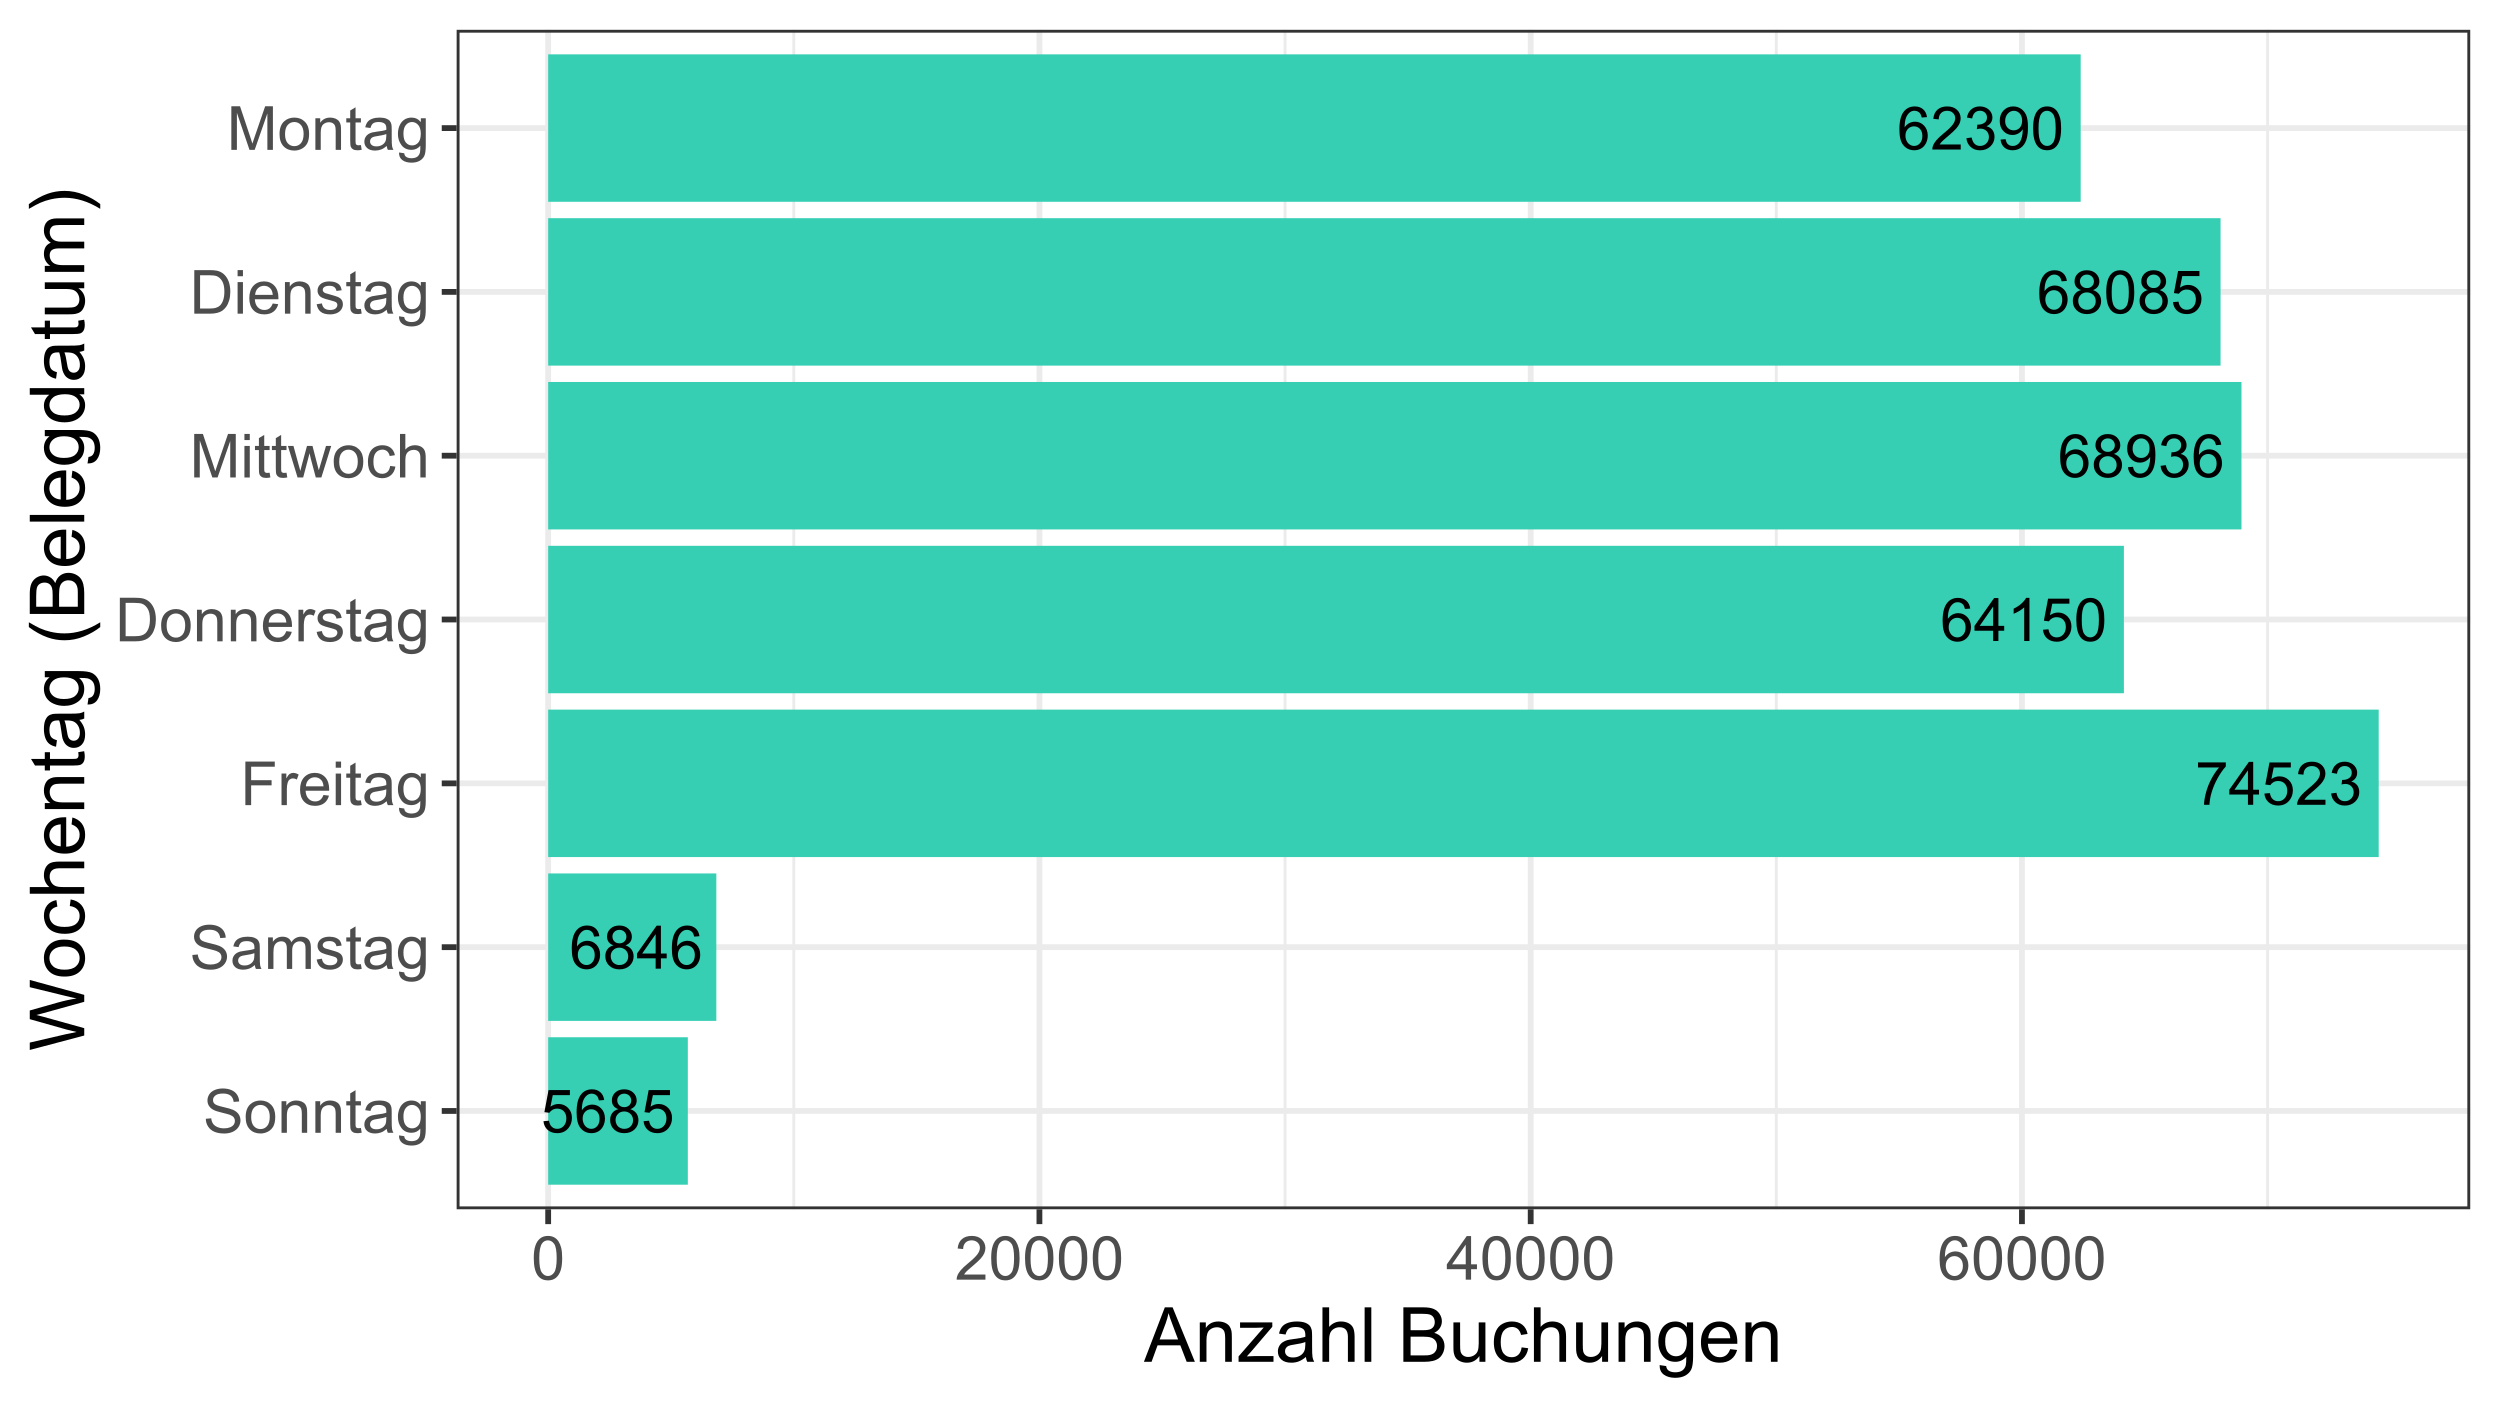 <?xml version="1.0" encoding="UTF-8"?>
<svg xmlns="http://www.w3.org/2000/svg" xmlns:xlink="http://www.w3.org/1999/xlink" width="460pt" height="259pt" viewBox="0 0 460 259" version="1.1">
<defs>
<g>
<symbol overflow="visible" id="glyph0-0">
<path style="stroke:none;" d="M 1.379 0 L 1.379 -6.898 L 6.898 -6.898 L 6.898 0 Z M 1.551 -0.172 L 6.727 -0.172 L 6.727 -6.727 L 1.551 -6.727 Z M 1.551 -0.172 "/>
</symbol>
<symbol overflow="visible" id="glyph0-1">
<path style="stroke:none;" d="M 5.492 -5.969 L 4.527 -5.891 C 4.438 -6.27 4.316 -6.547 4.16 -6.723 C 3.898 -6.996 3.574 -7.137 3.191 -7.137 C 2.879 -7.137 2.609 -7.051 2.379 -6.879 C 2.07 -6.652 1.828 -6.324 1.652 -5.902 C 1.477 -5.473 1.383 -4.863 1.379 -4.074 C 1.609 -4.426 1.895 -4.691 2.234 -4.867 C 2.57 -5.035 2.926 -5.121 3.301 -5.125 C 3.941 -5.121 4.492 -4.883 4.949 -4.41 C 5.402 -3.934 5.629 -3.32 5.633 -2.566 C 5.629 -2.066 5.523 -1.602 5.312 -1.18 C 5.098 -0.75 4.805 -0.426 4.43 -0.203 C 4.055 0.02 3.629 0.129 3.16 0.133 C 2.348 0.129 1.688 -0.164 1.18 -0.758 C 0.664 -1.348 0.41 -2.328 0.414 -3.699 C 0.41 -5.223 0.691 -6.332 1.262 -7.027 C 1.75 -7.629 2.414 -7.934 3.25 -7.934 C 3.871 -7.934 4.379 -7.758 4.777 -7.41 C 5.172 -7.062 5.41 -6.582 5.492 -5.969 Z M 1.531 -2.559 C 1.527 -2.223 1.598 -1.902 1.742 -1.602 C 1.883 -1.293 2.082 -1.062 2.34 -0.902 C 2.59 -0.742 2.859 -0.66 3.145 -0.664 C 3.551 -0.66 3.902 -0.828 4.199 -1.16 C 4.492 -1.488 4.641 -1.938 4.641 -2.508 C 4.641 -3.051 4.492 -3.48 4.203 -3.797 C 3.91 -4.109 3.547 -4.266 3.105 -4.27 C 2.668 -4.266 2.293 -4.109 1.988 -3.797 C 1.68 -3.48 1.527 -3.066 1.531 -2.559 Z M 1.531 -2.559 "/>
</symbol>
<symbol overflow="visible" id="glyph0-2">
<path style="stroke:none;" d="M 1.953 -4.285 C 1.547 -4.43 1.25 -4.641 1.055 -4.914 C 0.859 -5.184 0.762 -5.512 0.766 -5.898 C 0.762 -6.469 0.969 -6.949 1.383 -7.344 C 1.797 -7.734 2.348 -7.934 3.035 -7.934 C 3.723 -7.934 4.277 -7.73 4.699 -7.332 C 5.121 -6.93 5.332 -6.445 5.332 -5.871 C 5.332 -5.504 5.234 -5.184 5.043 -4.914 C 4.848 -4.641 4.555 -4.43 4.168 -4.285 C 4.648 -4.121 5.02 -3.867 5.273 -3.52 C 5.527 -3.164 5.652 -2.742 5.656 -2.258 C 5.652 -1.578 5.414 -1.012 4.938 -0.555 C 4.457 -0.098 3.828 0.129 3.051 0.133 C 2.27 0.129 1.641 -0.098 1.164 -0.559 C 0.684 -1.016 0.445 -1.594 0.449 -2.285 C 0.445 -2.797 0.574 -3.227 0.84 -3.574 C 1.098 -3.922 1.469 -4.156 1.953 -4.285 Z M 1.758 -5.93 C 1.758 -5.555 1.875 -5.246 2.117 -5.012 C 2.355 -4.77 2.668 -4.652 3.055 -4.656 C 3.426 -4.652 3.734 -4.77 3.973 -5.008 C 4.211 -5.242 4.328 -5.531 4.332 -5.875 C 4.328 -6.23 4.207 -6.531 3.961 -6.773 C 3.715 -7.016 3.41 -7.137 3.047 -7.137 C 2.676 -7.137 2.367 -7.016 2.125 -6.781 C 1.879 -6.539 1.758 -6.258 1.758 -5.93 Z M 1.445 -2.281 C 1.441 -2 1.508 -1.734 1.641 -1.477 C 1.773 -1.219 1.969 -1.016 2.227 -0.875 C 2.484 -0.73 2.762 -0.66 3.062 -0.664 C 3.523 -0.66 3.906 -0.809 4.211 -1.109 C 4.512 -1.406 4.664 -1.785 4.664 -2.246 C 4.664 -2.711 4.508 -3.098 4.195 -3.406 C 3.883 -3.707 3.492 -3.859 3.031 -3.863 C 2.57 -3.859 2.191 -3.711 1.895 -3.41 C 1.59 -3.109 1.441 -2.73 1.445 -2.281 Z M 1.445 -2.281 "/>
</symbol>
<symbol overflow="visible" id="glyph0-3">
<path style="stroke:none;" d="M 0.457 -3.898 C 0.457 -4.828 0.551 -5.582 0.746 -6.152 C 0.934 -6.723 1.219 -7.16 1.602 -7.469 C 1.977 -7.777 2.457 -7.934 3.035 -7.934 C 3.457 -7.934 3.828 -7.848 4.148 -7.676 C 4.469 -7.504 4.73 -7.258 4.941 -6.938 C 5.145 -6.617 5.309 -6.227 5.434 -5.766 C 5.551 -5.305 5.613 -4.68 5.613 -3.898 C 5.613 -2.969 5.516 -2.223 5.324 -1.652 C 5.133 -1.082 4.848 -0.641 4.469 -0.332 C 4.09 -0.023 3.613 0.129 3.035 0.133 C 2.27 0.129 1.668 -0.141 1.238 -0.684 C 0.715 -1.34 0.457 -2.41 0.457 -3.898 Z M 1.457 -3.898 C 1.453 -2.598 1.605 -1.734 1.91 -1.309 C 2.215 -0.875 2.59 -0.66 3.035 -0.664 C 3.48 -0.66 3.852 -0.875 4.156 -1.309 C 4.457 -1.738 4.609 -2.602 4.613 -3.898 C 4.609 -5.195 4.457 -6.059 4.156 -6.488 C 3.852 -6.914 3.477 -7.129 3.023 -7.133 C 2.578 -7.129 2.223 -6.941 1.957 -6.566 C 1.621 -6.082 1.453 -5.191 1.457 -3.898 Z M 1.457 -3.898 "/>
</symbol>
<symbol overflow="visible" id="glyph0-4">
<path style="stroke:none;" d="M 0.457 -2.07 L 1.477 -2.156 C 1.551 -1.66 1.723 -1.285 2 -1.039 C 2.273 -0.785 2.605 -0.66 2.996 -0.664 C 3.461 -0.66 3.859 -0.836 4.184 -1.191 C 4.504 -1.539 4.664 -2.008 4.668 -2.594 C 4.664 -3.145 4.508 -3.582 4.199 -3.902 C 3.887 -4.223 3.48 -4.383 2.98 -4.383 C 2.664 -4.383 2.383 -4.309 2.133 -4.168 C 1.883 -4.023 1.684 -3.84 1.543 -3.617 L 0.629 -3.734 L 1.395 -7.793 L 5.324 -7.793 L 5.324 -6.867 L 2.172 -6.867 L 1.746 -4.742 C 2.219 -5.07 2.715 -5.238 3.238 -5.238 C 3.926 -5.238 4.508 -4.996 4.984 -4.52 C 5.457 -4.039 5.695 -3.426 5.699 -2.68 C 5.695 -1.961 5.488 -1.344 5.074 -0.824 C 4.566 -0.188 3.871 0.129 2.996 0.133 C 2.273 0.129 1.688 -0.07 1.234 -0.469 C 0.777 -0.871 0.52 -1.402 0.457 -2.07 Z M 0.457 -2.07 "/>
</symbol>
<symbol overflow="visible" id="glyph0-5">
<path style="stroke:none;" d="M 3.57 0 L 3.57 -1.891 L 0.141 -1.891 L 0.141 -2.781 L 3.746 -7.902 L 4.539 -7.902 L 4.539 -2.781 L 5.605 -2.781 L 5.605 -1.891 L 4.539 -1.891 L 4.539 0 Z M 3.57 -2.781 L 3.57 -6.344 L 1.094 -2.781 Z M 3.57 -2.781 "/>
</symbol>
<symbol overflow="visible" id="glyph0-6">
<path style="stroke:none;" d="M 4.113 0 L 3.145 0 L 3.145 -6.184 C 2.906 -5.957 2.598 -5.734 2.223 -5.512 C 1.84 -5.289 1.5 -5.121 1.203 -5.012 L 1.203 -5.949 C 1.742 -6.199 2.219 -6.508 2.625 -6.875 C 3.031 -7.234 3.316 -7.59 3.488 -7.934 L 4.113 -7.934 Z M 4.113 0 "/>
</symbol>
<symbol overflow="visible" id="glyph0-7">
<path style="stroke:none;" d="M 0.523 -6.867 L 0.523 -7.801 L 5.637 -7.801 L 5.637 -7.047 C 5.133 -6.508 4.633 -5.797 4.141 -4.91 C 3.645 -4.02 3.262 -3.105 2.996 -2.172 C 2.801 -1.508 2.68 -0.785 2.625 0 L 1.629 0 C 1.637 -0.621 1.758 -1.371 1.992 -2.254 C 2.227 -3.133 2.562 -3.98 3 -4.801 C 3.438 -5.613 3.902 -6.305 4.395 -6.867 Z M 0.523 -6.867 "/>
</symbol>
<symbol overflow="visible" id="glyph0-8">
<path style="stroke:none;" d="M 5.559 -0.934 L 5.559 0 L 0.336 0 C 0.324 -0.234 0.363 -0.457 0.449 -0.672 C 0.578 -1.027 0.789 -1.379 1.086 -1.723 C 1.375 -2.066 1.801 -2.465 2.355 -2.922 C 3.215 -3.621 3.793 -4.18 4.098 -4.594 C 4.395 -5.004 4.547 -5.391 4.551 -5.762 C 4.547 -6.145 4.41 -6.469 4.137 -6.734 C 3.863 -6.996 3.504 -7.129 3.062 -7.133 C 2.59 -7.129 2.215 -6.988 1.938 -6.711 C 1.656 -6.426 1.516 -6.039 1.516 -5.547 L 0.516 -5.648 C 0.586 -6.391 0.844 -6.957 1.289 -7.348 C 1.734 -7.738 2.332 -7.934 3.082 -7.934 C 3.84 -7.934 4.438 -7.723 4.883 -7.301 C 5.32 -6.879 5.543 -6.359 5.547 -5.742 C 5.543 -5.422 5.477 -5.109 5.352 -4.809 C 5.219 -4.5 5.004 -4.18 4.707 -3.844 C 4.402 -3.504 3.906 -3.039 3.211 -2.453 C 2.629 -1.961 2.254 -1.629 2.09 -1.457 C 1.922 -1.281 1.785 -1.105 1.684 -0.934 Z M 5.559 -0.934 "/>
</symbol>
<symbol overflow="visible" id="glyph0-9">
<path style="stroke:none;" d="M 0.465 -2.086 L 1.434 -2.215 C 1.543 -1.664 1.73 -1.266 2 -1.027 C 2.266 -0.781 2.594 -0.66 2.98 -0.664 C 3.434 -0.66 3.82 -0.82 4.137 -1.137 C 4.449 -1.453 4.605 -1.844 4.609 -2.312 C 4.605 -2.754 4.461 -3.121 4.172 -3.414 C 3.879 -3.699 3.508 -3.844 3.062 -3.848 C 2.875 -3.844 2.648 -3.809 2.379 -3.742 L 2.484 -4.594 C 2.547 -4.586 2.598 -4.582 2.641 -4.582 C 3.051 -4.582 3.422 -4.688 3.758 -4.906 C 4.086 -5.117 4.254 -5.449 4.254 -5.902 C 4.254 -6.254 4.133 -6.551 3.891 -6.785 C 3.648 -7.02 3.336 -7.137 2.961 -7.137 C 2.578 -7.137 2.266 -7.016 2.016 -6.781 C 1.766 -6.539 1.602 -6.184 1.531 -5.715 L 0.562 -5.887 C 0.68 -6.535 0.945 -7.039 1.367 -7.398 C 1.785 -7.754 2.309 -7.934 2.938 -7.934 C 3.367 -7.934 3.766 -7.84 4.129 -7.656 C 4.488 -7.469 4.766 -7.215 4.961 -6.898 C 5.152 -6.578 5.25 -6.242 5.25 -5.883 C 5.25 -5.539 5.156 -5.227 4.973 -4.945 C 4.789 -4.664 4.52 -4.441 4.16 -4.281 C 4.629 -4.168 4.992 -3.941 5.25 -3.605 C 5.508 -3.262 5.637 -2.84 5.637 -2.336 C 5.637 -1.645 5.383 -1.059 4.883 -0.578 C 4.375 -0.098 3.742 0.141 2.977 0.141 C 2.281 0.141 1.703 -0.066 1.246 -0.48 C 0.789 -0.895 0.527 -1.43 0.465 -2.086 Z M 0.465 -2.086 "/>
</symbol>
<symbol overflow="visible" id="glyph0-10">
<path style="stroke:none;" d="M 0.605 -1.828 L 1.535 -1.914 C 1.613 -1.473 1.762 -1.156 1.988 -0.961 C 2.207 -0.762 2.496 -0.66 2.848 -0.664 C 3.145 -0.66 3.402 -0.73 3.629 -0.867 C 3.852 -1.004 4.039 -1.184 4.184 -1.414 C 4.324 -1.641 4.441 -1.949 4.543 -2.34 C 4.637 -2.723 4.688 -3.117 4.691 -3.523 C 4.688 -3.562 4.684 -3.629 4.684 -3.719 C 4.488 -3.406 4.227 -3.156 3.891 -2.965 C 3.555 -2.773 3.188 -2.676 2.797 -2.68 C 2.141 -2.676 1.59 -2.914 1.137 -3.391 C 0.684 -3.863 0.457 -4.488 0.457 -5.266 C 0.457 -6.066 0.691 -6.711 1.164 -7.199 C 1.637 -7.688 2.23 -7.934 2.941 -7.934 C 3.457 -7.934 3.926 -7.793 4.352 -7.52 C 4.777 -7.238 5.102 -6.844 5.324 -6.336 C 5.543 -5.82 5.652 -5.082 5.656 -4.113 C 5.652 -3.102 5.543 -2.297 5.324 -1.699 C 5.102 -1.102 4.777 -0.645 4.348 -0.336 C 3.914 -0.023 3.406 0.129 2.824 0.133 C 2.207 0.129 1.699 -0.039 1.309 -0.379 C 0.914 -0.719 0.68 -1.203 0.605 -1.828 Z M 4.578 -5.316 C 4.574 -5.871 4.426 -6.312 4.133 -6.641 C 3.832 -6.965 3.477 -7.129 3.062 -7.133 C 2.629 -7.129 2.254 -6.953 1.934 -6.602 C 1.613 -6.246 1.453 -5.789 1.457 -5.234 C 1.453 -4.727 1.605 -4.32 1.91 -4.008 C 2.215 -3.691 2.59 -3.531 3.035 -3.535 C 3.48 -3.531 3.848 -3.691 4.141 -4.008 C 4.43 -4.32 4.574 -4.754 4.578 -5.316 Z M 4.578 -5.316 "/>
</symbol>
<symbol overflow="visible" id="glyph1-0">
<path style="stroke:none;" d="M 1.398 0 L 1.398 -7 L 7 -7 L 7 0 Z M 1.574 -0.176 L 6.824 -0.176 L 6.824 -6.824 L 1.574 -6.824 Z M 1.574 -0.176 "/>
</symbol>
<symbol overflow="visible" id="glyph1-1">
<path style="stroke:none;" d="M 0.504 -2.574 L 1.504 -2.664 C 1.547 -2.262 1.656 -1.934 1.832 -1.676 C 2.004 -1.418 2.273 -1.207 2.641 -1.051 C 3.004 -0.891 3.414 -0.812 3.871 -0.816 C 4.273 -0.812 4.633 -0.875 4.945 -0.996 C 5.254 -1.113 5.484 -1.277 5.637 -1.488 C 5.785 -1.699 5.859 -1.926 5.863 -2.176 C 5.859 -2.426 5.785 -2.648 5.645 -2.836 C 5.496 -3.023 5.258 -3.18 4.922 -3.309 C 4.703 -3.391 4.227 -3.52 3.492 -3.699 C 2.758 -3.871 2.242 -4.039 1.945 -4.199 C 1.562 -4.398 1.277 -4.648 1.09 -4.945 C 0.902 -5.242 0.809 -5.574 0.809 -5.945 C 0.809 -6.348 0.922 -6.727 1.152 -7.078 C 1.383 -7.43 1.719 -7.695 2.16 -7.879 C 2.598 -8.059 3.09 -8.148 3.633 -8.152 C 4.227 -8.148 4.75 -8.055 5.203 -7.863 C 5.656 -7.672 6.004 -7.391 6.25 -7.02 C 6.492 -6.648 6.625 -6.227 6.645 -5.758 L 5.629 -5.684 C 5.57 -6.188 5.383 -6.566 5.07 -6.828 C 4.75 -7.086 4.285 -7.219 3.676 -7.219 C 3.027 -7.219 2.559 -7.098 2.27 -6.863 C 1.973 -6.625 1.828 -6.344 1.832 -6.016 C 1.828 -5.723 1.934 -5.484 2.145 -5.305 C 2.348 -5.117 2.879 -4.93 3.742 -4.734 C 4.602 -4.539 5.195 -4.367 5.52 -4.223 C 5.984 -4.004 6.328 -3.73 6.551 -3.402 C 6.773 -3.07 6.883 -2.691 6.887 -2.266 C 6.883 -1.836 6.762 -1.434 6.52 -1.059 C 6.273 -0.68 5.922 -0.387 5.465 -0.176 C 5.008 0.031 4.492 0.133 3.922 0.137 C 3.191 0.133 2.586 0.031 2.098 -0.18 C 1.605 -0.387 1.219 -0.703 0.941 -1.133 C 0.66 -1.555 0.516 -2.035 0.504 -2.574 Z M 0.504 -2.574 "/>
</symbol>
<symbol overflow="visible" id="glyph1-2">
<path style="stroke:none;" d="M 0.371 -2.902 C 0.367 -3.973 0.668 -4.77 1.27 -5.293 C 1.766 -5.719 2.375 -5.934 3.094 -5.938 C 3.891 -5.934 4.543 -5.672 5.051 -5.152 C 5.559 -4.629 5.812 -3.906 5.812 -2.984 C 5.812 -2.234 5.699 -1.648 5.477 -1.219 C 5.25 -0.789 4.922 -0.457 4.496 -0.223 C 4.066 0.012 3.602 0.129 3.094 0.133 C 2.281 0.129 1.621 -0.129 1.121 -0.648 C 0.617 -1.168 0.367 -1.918 0.371 -2.902 Z M 1.383 -2.902 C 1.383 -2.156 1.543 -1.602 1.867 -1.234 C 2.191 -0.863 2.602 -0.68 3.094 -0.68 C 3.582 -0.68 3.988 -0.863 4.312 -1.234 C 4.637 -1.605 4.797 -2.172 4.801 -2.938 C 4.797 -3.652 4.637 -4.199 4.312 -4.57 C 3.984 -4.938 3.578 -5.121 3.094 -5.125 C 2.602 -5.121 2.191 -4.938 1.867 -4.57 C 1.543 -4.203 1.383 -3.645 1.383 -2.902 Z M 1.383 -2.902 "/>
</symbol>
<symbol overflow="visible" id="glyph1-3">
<path style="stroke:none;" d="M 0.738 0 L 0.738 -5.809 L 1.625 -5.809 L 1.625 -4.98 C 2.047 -5.617 2.664 -5.934 3.473 -5.938 C 3.82 -5.934 4.141 -5.871 4.438 -5.75 C 4.727 -5.621 4.949 -5.457 5.098 -5.254 C 5.242 -5.047 5.344 -4.805 5.402 -4.527 C 5.438 -4.344 5.453 -4.023 5.457 -3.57 L 5.457 0 L 4.473 0 L 4.473 -3.531 C 4.469 -3.93 4.43 -4.23 4.355 -4.43 C 4.277 -4.629 4.145 -4.785 3.949 -4.906 C 3.754 -5.023 3.523 -5.086 3.266 -5.086 C 2.844 -5.086 2.484 -4.953 2.18 -4.688 C 1.875 -4.422 1.723 -3.914 1.723 -3.172 L 1.723 0 Z M 0.738 0 "/>
</symbol>
<symbol overflow="visible" id="glyph1-4">
<path style="stroke:none;" d="M 2.887 -0.879 L 3.031 -0.012 C 2.75 0.047 2.504 0.074 2.285 0.078 C 1.926 0.074 1.648 0.023 1.453 -0.09 C 1.258 -0.199 1.117 -0.352 1.039 -0.539 C 0.953 -0.723 0.914 -1.109 0.918 -1.699 L 0.918 -5.043 L 0.195 -5.043 L 0.195 -5.809 L 0.918 -5.809 L 0.918 -7.246 L 1.898 -7.836 L 1.898 -5.809 L 2.887 -5.809 L 2.887 -5.043 L 1.898 -5.043 L 1.898 -1.645 C 1.898 -1.363 1.914 -1.184 1.949 -1.105 C 1.98 -1.023 2.035 -0.961 2.117 -0.914 C 2.195 -0.867 2.309 -0.844 2.457 -0.844 C 2.562 -0.844 2.707 -0.855 2.887 -0.879 Z M 2.887 -0.879 "/>
</symbol>
<symbol overflow="visible" id="glyph1-5">
<path style="stroke:none;" d="M 4.527 -0.715 C 4.16 -0.402 3.809 -0.184 3.473 -0.059 C 3.133 0.066 2.773 0.129 2.391 0.133 C 1.75 0.129 1.258 -0.023 0.918 -0.336 C 0.574 -0.645 0.402 -1.043 0.406 -1.531 C 0.402 -1.812 0.469 -2.074 0.598 -2.309 C 0.727 -2.543 0.895 -2.73 1.105 -2.875 C 1.312 -3.016 1.551 -3.125 1.816 -3.199 C 2.008 -3.25 2.297 -3.297 2.691 -3.348 C 3.48 -3.438 4.066 -3.551 4.445 -3.688 C 4.449 -3.816 4.453 -3.902 4.453 -3.941 C 4.453 -4.34 4.359 -4.621 4.172 -4.789 C 3.922 -5.008 3.547 -5.121 3.051 -5.125 C 2.586 -5.121 2.242 -5.039 2.023 -4.879 C 1.801 -4.715 1.641 -4.43 1.535 -4.02 L 0.574 -4.152 C 0.66 -4.562 0.805 -4.895 1.008 -5.148 C 1.207 -5.398 1.496 -5.594 1.875 -5.73 C 2.254 -5.867 2.691 -5.934 3.195 -5.938 C 3.688 -5.934 4.09 -5.875 4.402 -5.762 C 4.707 -5.645 4.938 -5.5 5.086 -5.324 C 5.23 -5.145 5.332 -4.922 5.391 -4.652 C 5.422 -4.484 5.438 -4.18 5.441 -3.746 L 5.441 -2.434 C 5.438 -1.516 5.457 -0.938 5.504 -0.695 C 5.543 -0.449 5.629 -0.219 5.754 0 L 4.727 0 C 4.621 -0.203 4.555 -0.441 4.527 -0.715 Z M 4.445 -2.914 C 4.086 -2.766 3.551 -2.645 2.84 -2.543 C 2.43 -2.484 2.141 -2.418 1.977 -2.348 C 1.805 -2.273 1.676 -2.168 1.59 -2.027 C 1.496 -1.887 1.453 -1.73 1.453 -1.559 C 1.453 -1.293 1.551 -1.074 1.75 -0.902 C 1.949 -0.727 2.242 -0.637 2.625 -0.641 C 3.004 -0.637 3.34 -0.719 3.637 -0.887 C 3.93 -1.051 4.148 -1.281 4.289 -1.57 C 4.391 -1.789 4.441 -2.117 4.445 -2.555 Z M 4.445 -2.914 "/>
</symbol>
<symbol overflow="visible" id="glyph1-6">
<path style="stroke:none;" d="M 0.559 0.48 L 1.516 0.625 C 1.551 0.918 1.66 1.133 1.848 1.27 C 2.09 1.449 2.426 1.539 2.848 1.543 C 3.301 1.539 3.652 1.449 3.902 1.27 C 4.152 1.086 4.32 0.832 4.406 0.504 C 4.457 0.301 4.48 -0.121 4.48 -0.762 C 4.047 -0.254 3.512 0 2.871 0 C 2.07 0 1.449 -0.285 1.016 -0.863 C 0.574 -1.434 0.355 -2.125 0.359 -2.938 C 0.355 -3.488 0.457 -4 0.66 -4.469 C 0.859 -4.934 1.148 -5.297 1.531 -5.555 C 1.91 -5.809 2.359 -5.934 2.875 -5.938 C 3.559 -5.934 4.125 -5.66 4.57 -5.109 L 4.57 -5.809 L 5.48 -5.809 L 5.48 -0.789 C 5.477 0.117 5.387 0.754 5.203 1.133 C 5.016 1.508 4.723 1.809 4.328 2.027 C 3.926 2.246 3.434 2.355 2.855 2.355 C 2.16 2.355 1.602 2.199 1.176 1.887 C 0.746 1.574 0.539 1.105 0.559 0.48 Z M 1.371 -3.008 C 1.371 -2.242 1.52 -1.688 1.824 -1.34 C 2.125 -0.988 2.508 -0.812 2.965 -0.816 C 3.414 -0.812 3.793 -0.988 4.102 -1.336 C 4.406 -1.684 4.559 -2.23 4.562 -2.977 C 4.559 -3.688 4.398 -4.223 4.086 -4.582 C 3.766 -4.941 3.387 -5.121 2.949 -5.125 C 2.508 -5.121 2.137 -4.941 1.832 -4.59 C 1.523 -4.23 1.371 -3.703 1.371 -3.008 Z M 1.371 -3.008 "/>
</symbol>
<symbol overflow="visible" id="glyph1-7">
<path style="stroke:none;" d="M 0.738 0 L 0.738 -5.809 L 1.617 -5.809 L 1.617 -4.992 C 1.797 -5.273 2.039 -5.5 2.344 -5.676 C 2.648 -5.848 2.992 -5.934 3.379 -5.938 C 3.805 -5.934 4.156 -5.844 4.438 -5.668 C 4.711 -5.488 4.906 -5.242 5.02 -4.922 C 5.477 -5.598 6.074 -5.934 6.812 -5.938 C 7.387 -5.934 7.832 -5.773 8.145 -5.457 C 8.453 -5.137 8.605 -4.648 8.609 -3.988 L 8.609 0 L 7.629 0 L 7.629 -3.66 C 7.629 -4.051 7.594 -4.332 7.531 -4.508 C 7.465 -4.68 7.352 -4.82 7.184 -4.926 C 7.016 -5.031 6.816 -5.086 6.594 -5.086 C 6.184 -5.086 5.848 -4.949 5.578 -4.676 C 5.305 -4.402 5.168 -3.969 5.172 -3.375 L 5.172 0 L 4.188 0 L 4.188 -3.773 C 4.184 -4.211 4.102 -4.539 3.945 -4.758 C 3.781 -4.977 3.52 -5.086 3.16 -5.086 C 2.879 -5.086 2.625 -5.012 2.391 -4.867 C 2.156 -4.719 1.984 -4.504 1.879 -4.227 C 1.773 -3.941 1.723 -3.539 1.723 -3.012 L 1.723 0 Z M 0.738 0 "/>
</symbol>
<symbol overflow="visible" id="glyph1-8">
<path style="stroke:none;" d="M 0.344 -1.734 L 1.316 -1.887 C 1.367 -1.496 1.52 -1.195 1.773 -0.988 C 2.02 -0.781 2.367 -0.68 2.82 -0.68 C 3.27 -0.68 3.605 -0.77 3.828 -0.953 C 4.043 -1.137 4.152 -1.352 4.156 -1.602 C 4.152 -1.82 4.059 -1.996 3.867 -2.129 C 3.73 -2.211 3.395 -2.324 2.859 -2.461 C 2.137 -2.641 1.637 -2.797 1.359 -2.934 C 1.078 -3.062 0.863 -3.246 0.723 -3.484 C 0.574 -3.719 0.504 -3.98 0.508 -4.266 C 0.504 -4.523 0.562 -4.762 0.684 -4.984 C 0.801 -5.203 0.965 -5.387 1.172 -5.535 C 1.32 -5.645 1.527 -5.738 1.793 -5.82 C 2.059 -5.895 2.344 -5.934 2.648 -5.938 C 3.102 -5.934 3.5 -5.871 3.848 -5.742 C 4.188 -5.609 4.441 -5.43 4.609 -5.207 C 4.77 -4.98 4.883 -4.68 4.949 -4.309 L 3.988 -4.18 C 3.941 -4.473 3.812 -4.707 3.605 -4.875 C 3.395 -5.043 3.102 -5.125 2.719 -5.129 C 2.266 -5.125 1.941 -5.051 1.75 -4.902 C 1.555 -4.75 1.457 -4.574 1.461 -4.379 C 1.457 -4.246 1.5 -4.133 1.582 -4.035 C 1.66 -3.93 1.785 -3.844 1.957 -3.773 C 2.055 -3.734 2.344 -3.648 2.828 -3.523 C 3.52 -3.332 4.004 -3.18 4.285 -3.062 C 4.559 -2.941 4.777 -2.77 4.934 -2.547 C 5.09 -2.32 5.168 -2.039 5.168 -1.707 C 5.168 -1.375 5.07 -1.066 4.879 -0.777 C 4.688 -0.484 4.41 -0.262 4.051 -0.105 C 3.688 0.051 3.281 0.129 2.828 0.133 C 2.07 0.129 1.496 -0.023 1.102 -0.336 C 0.703 -0.648 0.449 -1.117 0.344 -1.734 Z M 0.344 -1.734 "/>
</symbol>
<symbol overflow="visible" id="glyph1-9">
<path style="stroke:none;" d="M 0.918 0 L 0.918 -8.016 L 6.328 -8.016 L 6.328 -7.07 L 1.98 -7.07 L 1.98 -4.59 L 5.742 -4.59 L 5.742 -3.641 L 1.98 -3.641 L 1.98 0 Z M 0.918 0 "/>
</symbol>
<symbol overflow="visible" id="glyph1-10">
<path style="stroke:none;" d="M 0.727 0 L 0.727 -5.809 L 1.613 -5.809 L 1.613 -4.926 C 1.836 -5.336 2.047 -5.609 2.238 -5.742 C 2.43 -5.871 2.641 -5.934 2.871 -5.938 C 3.199 -5.934 3.535 -5.828 3.883 -5.621 L 3.543 -4.707 C 3.301 -4.848 3.059 -4.922 2.82 -4.922 C 2.602 -4.922 2.41 -4.855 2.242 -4.727 C 2.066 -4.598 1.945 -4.418 1.875 -4.188 C 1.766 -3.836 1.711 -3.453 1.711 -3.039 L 1.711 0 Z M 0.727 0 "/>
</symbol>
<symbol overflow="visible" id="glyph1-11">
<path style="stroke:none;" d="M 4.715 -1.871 L 5.73 -1.746 C 5.57 -1.148 5.273 -0.684 4.84 -0.359 C 4.402 -0.031 3.848 0.129 3.176 0.133 C 2.324 0.129 1.648 -0.129 1.156 -0.652 C 0.656 -1.172 0.41 -1.906 0.41 -2.855 C 0.41 -3.828 0.66 -4.586 1.164 -5.129 C 1.664 -5.664 2.316 -5.934 3.121 -5.938 C 3.898 -5.934 4.535 -5.672 5.027 -5.145 C 5.52 -4.613 5.766 -3.867 5.766 -2.914 C 5.766 -2.852 5.762 -2.766 5.758 -2.652 L 1.426 -2.652 C 1.457 -2.012 1.641 -1.523 1.969 -1.188 C 2.293 -0.848 2.695 -0.68 3.184 -0.68 C 3.539 -0.68 3.848 -0.773 4.105 -0.961 C 4.359 -1.148 4.562 -1.449 4.715 -1.871 Z M 1.48 -3.461 L 4.727 -3.461 C 4.68 -3.949 4.555 -4.316 4.352 -4.562 C 4.035 -4.938 3.629 -5.125 3.133 -5.129 C 2.68 -5.125 2.301 -4.977 1.992 -4.676 C 1.684 -4.371 1.512 -3.965 1.48 -3.461 Z M 1.48 -3.461 "/>
</symbol>
<symbol overflow="visible" id="glyph1-12">
<path style="stroke:none;" d="M 0.742 -6.887 L 0.742 -8.016 L 1.727 -8.016 L 1.727 -6.887 Z M 0.742 0 L 0.742 -5.809 L 1.727 -5.809 L 1.727 0 Z M 0.742 0 "/>
</symbol>
<symbol overflow="visible" id="glyph1-13">
<path style="stroke:none;" d="M 0.863 0 L 0.863 -8.016 L 3.625 -8.016 C 4.246 -8.016 4.723 -7.977 5.055 -7.902 C 5.512 -7.793 5.902 -7.602 6.23 -7.328 C 6.648 -6.969 6.965 -6.512 7.176 -5.957 C 7.383 -5.398 7.488 -4.762 7.492 -4.051 C 7.488 -3.441 7.418 -2.902 7.277 -2.434 C 7.137 -1.957 6.953 -1.57 6.73 -1.266 C 6.508 -0.957 6.266 -0.715 6 -0.539 C 5.734 -0.359 5.414 -0.223 5.043 -0.137 C 4.668 -0.043 4.238 0 3.758 0 Z M 1.926 -0.945 L 3.637 -0.945 C 4.164 -0.941 4.578 -0.992 4.879 -1.094 C 5.18 -1.191 5.422 -1.328 5.602 -1.508 C 5.852 -1.758 6.047 -2.098 6.188 -2.523 C 6.328 -2.945 6.398 -3.461 6.398 -4.07 C 6.398 -4.906 6.258 -5.551 5.984 -6 C 5.707 -6.449 5.375 -6.75 4.98 -6.906 C 4.695 -7.012 4.238 -7.066 3.609 -7.07 L 1.926 -7.07 Z M 1.926 -0.945 "/>
</symbol>
<symbol overflow="visible" id="glyph1-14">
<path style="stroke:none;" d="M 0.832 0 L 0.832 -8.016 L 2.43 -8.016 L 4.324 -2.34 C 4.5 -1.809 4.625 -1.414 4.707 -1.152 C 4.793 -1.441 4.938 -1.871 5.137 -2.438 L 7.055 -8.016 L 8.48 -8.016 L 8.48 0 L 7.461 0 L 7.461 -6.711 L 5.129 0 L 4.172 0 L 1.855 -6.824 L 1.855 0 Z M 0.832 0 "/>
</symbol>
<symbol overflow="visible" id="glyph1-15">
<path style="stroke:none;" d="M 1.809 0 L 0.031 -5.809 L 1.051 -5.809 L 1.973 -2.457 L 2.32 -1.207 C 2.332 -1.27 2.43 -1.668 2.621 -2.406 L 3.543 -5.809 L 4.555 -5.809 L 5.426 -2.438 L 5.715 -1.328 L 6.047 -2.449 L 7.043 -5.809 L 8 -5.809 L 6.184 0 L 5.164 0 L 4.238 -3.477 L 4.016 -4.469 L 2.84 0 Z M 1.809 0 "/>
</symbol>
<symbol overflow="visible" id="glyph1-16">
<path style="stroke:none;" d="M 4.527 -2.129 L 5.496 -2 C 5.387 -1.328 5.113 -0.809 4.684 -0.434 C 4.246 -0.059 3.711 0.129 3.078 0.133 C 2.281 0.129 1.645 -0.129 1.16 -0.645 C 0.676 -1.164 0.434 -1.91 0.438 -2.883 C 0.434 -3.508 0.539 -4.055 0.75 -4.527 C 0.957 -4.996 1.273 -5.348 1.699 -5.586 C 2.121 -5.816 2.582 -5.934 3.086 -5.938 C 3.715 -5.934 4.23 -5.773 4.633 -5.457 C 5.031 -5.137 5.289 -4.688 5.402 -4.102 L 4.445 -3.953 C 4.352 -4.34 4.191 -4.633 3.961 -4.832 C 3.727 -5.027 3.445 -5.125 3.121 -5.129 C 2.625 -5.125 2.223 -4.949 1.914 -4.594 C 1.602 -4.238 1.445 -3.676 1.449 -2.91 C 1.445 -2.125 1.598 -1.559 1.898 -1.207 C 2.195 -0.855 2.582 -0.68 3.066 -0.68 C 3.449 -0.68 3.773 -0.797 4.035 -1.035 C 4.293 -1.27 4.457 -1.633 4.527 -2.129 Z M 4.527 -2.129 "/>
</symbol>
<symbol overflow="visible" id="glyph1-17">
<path style="stroke:none;" d="M 0.738 0 L 0.738 -8.016 L 1.723 -8.016 L 1.723 -5.141 C 2.18 -5.668 2.758 -5.934 3.461 -5.938 C 3.887 -5.934 4.262 -5.852 4.582 -5.684 C 4.898 -5.512 5.125 -5.277 5.262 -4.98 C 5.398 -4.684 5.465 -4.25 5.469 -3.68 L 5.469 0 L 4.484 0 L 4.484 -3.68 C 4.48 -4.172 4.375 -4.527 4.164 -4.754 C 3.949 -4.973 3.648 -5.086 3.258 -5.09 C 2.965 -5.086 2.688 -5.012 2.434 -4.863 C 2.176 -4.711 1.996 -4.504 1.887 -4.246 C 1.777 -3.984 1.723 -3.629 1.723 -3.176 L 1.723 0 Z M 0.738 0 "/>
</symbol>
<symbol overflow="visible" id="glyph1-18">
<path style="stroke:none;" d="M 0.465 -3.953 C 0.461 -4.898 0.559 -5.66 0.758 -6.242 C 0.949 -6.816 1.238 -7.262 1.625 -7.578 C 2.008 -7.891 2.492 -8.051 3.078 -8.051 C 3.504 -8.051 3.883 -7.961 4.211 -7.789 C 4.535 -7.613 4.805 -7.363 5.016 -7.039 C 5.227 -6.711 5.391 -6.316 5.512 -5.848 C 5.629 -5.379 5.688 -4.746 5.691 -3.953 C 5.688 -3.012 5.594 -2.254 5.402 -1.676 C 5.207 -1.098 4.918 -0.648 4.535 -0.336 C 4.152 -0.02 3.664 0.133 3.078 0.137 C 2.301 0.133 1.695 -0.141 1.258 -0.695 C 0.727 -1.359 0.461 -2.445 0.465 -3.953 Z M 1.477 -3.953 C 1.477 -2.637 1.629 -1.762 1.938 -1.324 C 2.246 -0.887 2.625 -0.668 3.078 -0.672 C 3.527 -0.668 3.91 -0.887 4.219 -1.328 C 4.523 -1.762 4.676 -2.637 4.68 -3.953 C 4.676 -5.27 4.523 -6.145 4.219 -6.582 C 3.91 -7.012 3.523 -7.23 3.066 -7.234 C 2.613 -7.23 2.254 -7.039 1.984 -6.66 C 1.645 -6.172 1.477 -5.27 1.477 -3.953 Z M 1.477 -3.953 "/>
</symbol>
<symbol overflow="visible" id="glyph1-19">
<path style="stroke:none;" d="M 5.637 -0.945 L 5.637 0 L 0.34 0 C 0.332 -0.234 0.367 -0.461 0.453 -0.684 C 0.586 -1.043 0.805 -1.398 1.102 -1.75 C 1.398 -2.098 1.828 -2.504 2.391 -2.965 C 3.258 -3.676 3.844 -4.238 4.156 -4.66 C 4.461 -5.074 4.617 -5.473 4.617 -5.848 C 4.617 -6.234 4.477 -6.562 4.195 -6.832 C 3.914 -7.098 3.551 -7.23 3.105 -7.234 C 2.629 -7.23 2.25 -7.09 1.969 -6.809 C 1.684 -6.523 1.539 -6.129 1.535 -5.629 L 0.523 -5.73 C 0.59 -6.484 0.852 -7.059 1.305 -7.457 C 1.754 -7.852 2.363 -8.051 3.129 -8.051 C 3.895 -8.051 4.5 -7.836 4.953 -7.41 C 5.398 -6.98 5.625 -6.453 5.629 -5.824 C 5.625 -5.504 5.559 -5.188 5.43 -4.879 C 5.297 -4.566 5.078 -4.238 4.777 -3.898 C 4.469 -3.555 3.965 -3.086 3.258 -2.488 C 2.668 -1.992 2.289 -1.656 2.121 -1.48 C 1.953 -1.301 1.812 -1.121 1.707 -0.945 Z M 5.637 -0.945 "/>
</symbol>
<symbol overflow="visible" id="glyph1-20">
<path style="stroke:none;" d="M 3.621 0 L 3.621 -1.918 L 0.141 -1.918 L 0.141 -2.82 L 3.801 -8.016 L 4.605 -8.016 L 4.605 -2.82 L 5.688 -2.82 L 5.688 -1.918 L 4.605 -1.918 L 4.605 0 Z M 3.621 -2.82 L 3.621 -6.438 L 1.109 -2.82 Z M 3.621 -2.82 "/>
</symbol>
<symbol overflow="visible" id="glyph1-21">
<path style="stroke:none;" d="M 5.574 -6.055 L 4.594 -5.977 C 4.504 -6.363 4.379 -6.645 4.223 -6.82 C 3.953 -7.102 3.625 -7.242 3.238 -7.242 C 2.922 -7.242 2.645 -7.152 2.41 -6.977 C 2.098 -6.75 1.855 -6.422 1.676 -5.988 C 1.496 -5.551 1.402 -4.93 1.398 -4.133 C 1.633 -4.492 1.922 -4.762 2.27 -4.938 C 2.609 -5.109 2.969 -5.195 3.348 -5.199 C 4 -5.195 4.559 -4.953 5.023 -4.473 C 5.48 -3.988 5.711 -3.367 5.715 -2.602 C 5.711 -2.098 5.602 -1.629 5.387 -1.199 C 5.168 -0.766 4.871 -0.434 4.492 -0.207 C 4.113 0.023 3.684 0.133 3.203 0.137 C 2.379 0.133 1.711 -0.164 1.195 -0.766 C 0.68 -1.367 0.422 -2.363 0.422 -3.75 C 0.422 -5.297 0.707 -6.422 1.281 -7.133 C 1.777 -7.742 2.449 -8.051 3.297 -8.051 C 3.926 -8.051 4.441 -7.871 4.848 -7.52 C 5.246 -7.16 5.488 -6.672 5.574 -6.055 Z M 1.555 -2.598 C 1.551 -2.254 1.625 -1.93 1.77 -1.625 C 1.91 -1.312 2.109 -1.078 2.371 -0.914 C 2.629 -0.75 2.902 -0.668 3.188 -0.672 C 3.602 -0.668 3.957 -0.836 4.258 -1.176 C 4.555 -1.508 4.703 -1.965 4.707 -2.543 C 4.703 -3.098 4.559 -3.531 4.266 -3.852 C 3.969 -4.168 3.594 -4.328 3.148 -4.332 C 2.703 -4.328 2.328 -4.168 2.02 -3.852 C 1.707 -3.531 1.551 -3.113 1.555 -2.598 Z M 1.555 -2.598 "/>
</symbol>
<symbol overflow="visible" id="glyph2-0">
<path style="stroke:none;" d="M 1.75 0 L 1.75 -8.75 L 8.75 -8.75 L 8.75 0 Z M 1.969 -0.219 L 8.531 -0.219 L 8.531 -8.531 L 1.969 -8.531 Z M 1.969 -0.219 "/>
</symbol>
<symbol overflow="visible" id="glyph2-1">
<path style="stroke:none;" d="M -0.02 0 L 3.828 -10.023 L 5.258 -10.023 L 9.359 0 L 7.848 0 L 6.68 -3.035 L 2.488 -3.035 L 1.387 0 Z M 2.871 -4.117 L 6.27 -4.117 L 5.223 -6.891 C 4.898 -7.734 4.664 -8.426 4.512 -8.969 C 4.383 -8.324 4.203 -7.688 3.973 -7.055 Z M 2.871 -4.117 "/>
</symbol>
<symbol overflow="visible" id="glyph2-2">
<path style="stroke:none;" d="M 0.922 0 L 0.922 -7.258 L 2.031 -7.258 L 2.031 -6.227 C 2.559 -7.02 3.328 -7.418 4.34 -7.422 C 4.773 -7.418 5.176 -7.34 5.547 -7.188 C 5.91 -7.027 6.184 -6.82 6.371 -6.57 C 6.551 -6.312 6.68 -6.012 6.754 -5.66 C 6.797 -5.434 6.82 -5.035 6.82 -4.465 L 6.82 0 L 5.594 0 L 5.594 -4.414 C 5.59 -4.914 5.543 -5.289 5.449 -5.539 C 5.352 -5.785 5.18 -5.984 4.938 -6.137 C 4.691 -6.281 4.406 -6.355 4.082 -6.359 C 3.555 -6.355 3.102 -6.191 2.723 -5.859 C 2.34 -5.523 2.148 -4.891 2.152 -3.965 L 2.152 0 Z M 0.922 0 "/>
</symbol>
<symbol overflow="visible" id="glyph2-3">
<path style="stroke:none;" d="M 0.273 0 L 0.273 -1 L 4.895 -6.305 C 4.367 -6.273 3.906 -6.258 3.508 -6.262 L 0.547 -6.262 L 0.547 -7.258 L 6.48 -7.258 L 6.48 -6.445 L 2.551 -1.84 L 1.789 -1 C 2.336 -1.035 2.855 -1.055 3.344 -1.059 L 6.699 -1.059 L 6.699 0 Z M 0.273 0 "/>
</symbol>
<symbol overflow="visible" id="glyph2-4">
<path style="stroke:none;" d="M 5.66 -0.895 C 5.203 -0.504 4.762 -0.23 4.344 -0.074 C 3.918 0.086 3.469 0.164 2.988 0.164 C 2.188 0.164 1.574 -0.027 1.148 -0.418 C 0.719 -0.805 0.504 -1.305 0.508 -1.914 C 0.504 -2.266 0.586 -2.59 0.75 -2.887 C 0.91 -3.18 1.121 -3.414 1.383 -3.594 C 1.645 -3.77 1.938 -3.906 2.27 -4 C 2.508 -4.059 2.875 -4.121 3.363 -4.184 C 4.355 -4.301 5.086 -4.441 5.559 -4.609 C 5.559 -4.773 5.559 -4.879 5.562 -4.93 C 5.559 -5.426 5.445 -5.781 5.215 -5.988 C 4.898 -6.266 4.43 -6.402 3.812 -6.406 C 3.23 -6.402 2.805 -6.301 2.531 -6.102 C 2.254 -5.895 2.051 -5.535 1.922 -5.023 L 0.719 -5.188 C 0.824 -5.699 1.004 -6.117 1.258 -6.434 C 1.504 -6.75 1.867 -6.992 2.344 -7.164 C 2.816 -7.332 3.363 -7.418 3.992 -7.422 C 4.609 -7.418 5.113 -7.344 5.504 -7.203 C 5.887 -7.055 6.172 -6.871 6.359 -6.652 C 6.539 -6.43 6.668 -6.152 6.742 -5.816 C 6.777 -5.605 6.797 -5.227 6.801 -4.684 L 6.801 -3.043 C 6.797 -1.895 6.824 -1.172 6.879 -0.871 C 6.934 -0.566 7.035 -0.277 7.191 0 L 5.906 0 C 5.777 -0.254 5.695 -0.551 5.66 -0.895 Z M 5.559 -3.645 C 5.109 -3.461 4.438 -3.305 3.547 -3.18 C 3.039 -3.105 2.684 -3.023 2.473 -2.934 C 2.262 -2.84 2.098 -2.707 1.988 -2.531 C 1.871 -2.355 1.816 -2.16 1.82 -1.949 C 1.816 -1.617 1.941 -1.344 2.191 -1.129 C 2.438 -0.906 2.801 -0.797 3.281 -0.801 C 3.754 -0.797 4.176 -0.898 4.547 -1.109 C 4.914 -1.312 5.184 -1.598 5.359 -1.961 C 5.488 -2.238 5.555 -2.648 5.559 -3.191 Z M 5.559 -3.645 "/>
</symbol>
<symbol overflow="visible" id="glyph2-5">
<path style="stroke:none;" d="M 0.922 0 L 0.922 -10.023 L 2.152 -10.023 L 2.152 -6.426 C 2.723 -7.086 3.449 -7.418 4.328 -7.422 C 4.863 -7.418 5.328 -7.312 5.727 -7.105 C 6.121 -6.891 6.406 -6.598 6.578 -6.227 C 6.746 -5.852 6.832 -5.309 6.836 -4.602 L 6.836 0 L 5.605 0 L 5.605 -4.602 C 5.602 -5.211 5.469 -5.66 5.203 -5.941 C 4.938 -6.223 4.559 -6.363 4.074 -6.363 C 3.707 -6.363 3.363 -6.266 3.043 -6.078 C 2.719 -5.887 2.492 -5.633 2.355 -5.312 C 2.219 -4.988 2.148 -4.543 2.152 -3.973 L 2.152 0 Z M 0.922 0 "/>
</symbol>
<symbol overflow="visible" id="glyph2-6">
<path style="stroke:none;" d="M 0.895 0 L 0.895 -10.023 L 2.125 -10.023 L 2.125 0 Z M 0.895 0 "/>
</symbol>
<symbol overflow="visible" id="glyph2-7">
<path style="stroke:none;" d=""/>
</symbol>
<symbol overflow="visible" id="glyph2-8">
<path style="stroke:none;" d="M 1.023 0 L 1.023 -10.023 L 4.785 -10.023 C 5.547 -10.02 6.16 -9.918 6.625 -9.719 C 7.086 -9.512 7.449 -9.199 7.715 -8.781 C 7.977 -8.355 8.109 -7.914 8.109 -7.457 C 8.109 -7.027 7.992 -6.625 7.758 -6.246 C 7.523 -5.867 7.172 -5.562 6.707 -5.332 C 7.312 -5.152 7.777 -4.848 8.105 -4.422 C 8.426 -3.992 8.59 -3.488 8.594 -2.906 C 8.59 -2.438 8.492 -2 8.297 -1.598 C 8.098 -1.191 7.852 -0.879 7.562 -0.664 C 7.27 -0.441 6.902 -0.277 6.465 -0.168 C 6.02 -0.055 5.48 0 4.848 0 Z M 2.352 -5.812 L 4.52 -5.812 C 5.102 -5.812 5.523 -5.848 5.781 -5.926 C 6.117 -6.023 6.371 -6.191 6.543 -6.426 C 6.711 -6.656 6.797 -6.949 6.801 -7.301 C 6.797 -7.633 6.719 -7.926 6.562 -8.18 C 6.402 -8.43 6.172 -8.602 5.879 -8.699 C 5.578 -8.789 5.07 -8.836 4.355 -8.84 L 2.352 -8.84 Z M 2.352 -1.184 L 4.848 -1.184 C 5.27 -1.184 5.57 -1.199 5.75 -1.23 C 6.051 -1.285 6.305 -1.375 6.512 -1.504 C 6.715 -1.629 6.887 -1.812 7.02 -2.059 C 7.152 -2.301 7.219 -2.586 7.219 -2.906 C 7.219 -3.277 7.121 -3.602 6.93 -3.879 C 6.738 -4.152 6.473 -4.344 6.133 -4.461 C 5.793 -4.57 5.305 -4.629 4.668 -4.629 L 2.352 -4.629 Z M 2.352 -1.184 "/>
</symbol>
<symbol overflow="visible" id="glyph2-9">
<path style="stroke:none;" d="M 5.68 0 L 5.68 -1.066 C 5.109 -0.246 4.344 0.164 3.375 0.164 C 2.945 0.164 2.543 0.082 2.176 -0.082 C 1.801 -0.246 1.527 -0.449 1.348 -0.699 C 1.168 -0.945 1.039 -1.25 0.969 -1.613 C 0.914 -1.852 0.891 -2.234 0.895 -2.762 L 0.895 -7.258 L 2.125 -7.258 L 2.125 -3.234 C 2.121 -2.59 2.148 -2.156 2.203 -1.934 C 2.277 -1.609 2.438 -1.355 2.691 -1.172 C 2.941 -0.984 3.254 -0.891 3.625 -0.895 C 3.988 -0.891 4.332 -0.984 4.66 -1.176 C 4.98 -1.363 5.211 -1.621 5.348 -1.949 C 5.48 -2.273 5.547 -2.746 5.551 -3.371 L 5.551 -7.258 L 6.781 -7.258 L 6.781 0 Z M 5.68 0 "/>
</symbol>
<symbol overflow="visible" id="glyph2-10">
<path style="stroke:none;" d="M 5.66 -2.66 L 6.871 -2.5 C 6.734 -1.664 6.395 -1.012 5.855 -0.543 C 5.309 -0.07 4.641 0.164 3.848 0.164 C 2.852 0.164 2.055 -0.16 1.453 -0.809 C 0.848 -1.457 0.543 -2.387 0.547 -3.602 C 0.543 -4.383 0.676 -5.07 0.938 -5.66 C 1.195 -6.246 1.59 -6.684 2.121 -6.98 C 2.652 -7.27 3.23 -7.418 3.855 -7.422 C 4.645 -7.418 5.289 -7.219 5.789 -6.824 C 6.289 -6.422 6.609 -5.855 6.754 -5.125 L 5.559 -4.941 C 5.441 -5.426 5.238 -5.793 4.953 -6.043 C 4.66 -6.285 4.312 -6.41 3.902 -6.414 C 3.281 -6.41 2.777 -6.188 2.391 -5.746 C 2.004 -5.297 1.809 -4.594 1.812 -3.637 C 1.809 -2.656 1.996 -1.945 2.371 -1.508 C 2.742 -1.062 3.23 -0.844 3.836 -0.848 C 4.316 -0.844 4.719 -0.992 5.043 -1.289 C 5.367 -1.586 5.574 -2.043 5.66 -2.66 Z M 5.66 -2.66 "/>
</symbol>
<symbol overflow="visible" id="glyph2-11">
<path style="stroke:none;" d="M 0.695 0.602 L 1.895 0.781 C 1.941 1.145 2.082 1.414 2.312 1.586 C 2.613 1.812 3.031 1.926 3.562 1.93 C 4.129 1.926 4.566 1.812 4.879 1.586 C 5.188 1.355 5.398 1.035 5.508 0.629 C 5.57 0.375 5.598 -0.148 5.598 -0.949 C 5.059 -0.316 4.391 0 3.59 0 C 2.59 0 1.816 -0.359 1.273 -1.078 C 0.723 -1.797 0.449 -2.66 0.453 -3.672 C 0.449 -4.363 0.574 -5.004 0.828 -5.59 C 1.074 -6.176 1.438 -6.625 1.918 -6.945 C 2.391 -7.258 2.949 -7.418 3.594 -7.422 C 4.449 -7.418 5.156 -7.07 5.715 -6.383 L 5.715 -7.258 L 6.852 -7.258 L 6.852 -0.984 C 6.848 0.145 6.734 0.945 6.504 1.418 C 6.273 1.887 5.906 2.258 5.41 2.535 C 4.91 2.805 4.297 2.941 3.57 2.945 C 2.699 2.941 2 2.746 1.469 2.359 C 0.934 1.969 0.676 1.383 0.695 0.602 Z M 1.715 -3.758 C 1.711 -2.805 1.898 -2.113 2.281 -1.676 C 2.656 -1.238 3.133 -1.02 3.703 -1.02 C 4.27 -1.02 4.742 -1.234 5.129 -1.672 C 5.508 -2.102 5.699 -2.785 5.703 -3.719 C 5.699 -4.605 5.504 -5.273 5.109 -5.727 C 4.715 -6.176 4.238 -6.402 3.684 -6.406 C 3.133 -6.402 2.668 -6.18 2.289 -5.738 C 1.902 -5.289 1.711 -4.629 1.715 -3.758 Z M 1.715 -3.758 "/>
</symbol>
<symbol overflow="visible" id="glyph2-12">
<path style="stroke:none;" d="M 5.891 -2.336 L 7.164 -2.18 C 6.961 -1.438 6.59 -0.859 6.047 -0.449 C 5.504 -0.039 4.812 0.164 3.973 0.164 C 2.91 0.164 2.066 -0.16 1.445 -0.816 C 0.82 -1.465 0.508 -2.383 0.512 -3.57 C 0.508 -4.785 0.824 -5.734 1.453 -6.41 C 2.082 -7.082 2.898 -7.418 3.902 -7.422 C 4.871 -7.418 5.664 -7.086 6.281 -6.43 C 6.895 -5.766 7.199 -4.84 7.203 -3.645 C 7.199 -3.57 7.199 -3.461 7.199 -3.316 L 1.785 -3.316 C 1.828 -2.516 2.055 -1.902 2.461 -1.48 C 2.867 -1.055 3.371 -0.844 3.977 -0.848 C 4.426 -0.844 4.812 -0.961 5.133 -1.203 C 5.453 -1.438 5.703 -1.816 5.891 -2.336 Z M 1.852 -4.328 L 5.906 -4.328 C 5.852 -4.934 5.695 -5.391 5.441 -5.703 C 5.047 -6.172 4.539 -6.41 3.918 -6.414 C 3.352 -6.41 2.875 -6.219 2.492 -5.844 C 2.102 -5.461 1.891 -4.957 1.852 -4.328 Z M 1.852 -4.328 "/>
</symbol>
<symbol overflow="visible" id="glyph3-0">
<path style="stroke:none;" d="M 0 -1.75 L -8.75 -1.75 L -8.75 -8.75 L 0 -8.75 Z M -0.219 -1.969 L -0.219 -8.531 L -8.531 -8.531 L -8.531 -1.969 Z M -0.219 -1.969 "/>
</symbol>
<symbol overflow="visible" id="glyph3-1">
<path style="stroke:none;" d="M 0 -2.828 L -10.023 -0.172 L -10.023 -1.531 L -3.453 -3.055 C -2.762 -3.215 -2.078 -3.359 -1.402 -3.48 C -2.469 -3.734 -3.086 -3.883 -3.254 -3.93 L -10.023 -5.84 L -10.023 -7.438 L -4.949 -8.875 C -3.688 -9.23 -2.504 -9.488 -1.402 -9.652 C -2.031 -9.777 -2.758 -9.945 -3.582 -10.152 L -10.023 -11.723 L -10.023 -13.055 L 0 -10.309 L 0 -9.031 L -7.637 -6.918 C -8.27 -6.738 -8.664 -6.633 -8.812 -6.605 C -8.352 -6.496 -7.957 -6.398 -7.637 -6.309 L 0 -4.184 Z M 0 -2.828 "/>
</symbol>
<symbol overflow="visible" id="glyph3-2">
<path style="stroke:none;" d="M -3.629 -0.465 C -4.973 -0.461 -5.969 -0.836 -6.617 -1.586 C -7.148 -2.207 -7.418 -2.969 -7.422 -3.871 C -7.418 -4.867 -7.09 -5.684 -6.441 -6.316 C -5.785 -6.949 -4.883 -7.266 -3.73 -7.266 C -2.797 -7.266 -2.062 -7.125 -1.527 -6.844 C -0.988 -6.562 -0.57 -6.152 -0.277 -5.621 C 0.02 -5.082 0.164 -4.5 0.164 -3.867 C 0.164 -2.852 -0.16 -2.027 -0.812 -1.402 C -1.461 -0.773 -2.398 -0.461 -3.629 -0.465 Z M -3.629 -1.73 C -2.695 -1.727 -2 -1.93 -1.539 -2.336 C -1.074 -2.738 -0.844 -3.25 -0.848 -3.867 C -0.844 -4.477 -1.074 -4.984 -1.543 -5.391 C -2.004 -5.797 -2.715 -6 -3.672 -6 C -4.566 -6 -5.246 -5.793 -5.711 -5.387 C -6.172 -4.977 -6.402 -4.473 -6.406 -3.871 C -6.402 -3.25 -6.172 -2.738 -5.715 -2.336 C -5.25 -1.93 -4.555 -1.727 -3.629 -1.73 Z M -3.629 -1.73 "/>
</symbol>
<symbol overflow="visible" id="glyph3-3">
<path style="stroke:none;" d="M -2.66 -5.66 L -2.5 -6.871 C -1.664 -6.734 -1.012 -6.395 -0.543 -5.855 C -0.07 -5.309 0.164 -4.641 0.164 -3.848 C 0.164 -2.852 -0.16 -2.055 -0.809 -1.453 C -1.457 -0.848 -2.387 -0.543 -3.602 -0.547 C -4.383 -0.543 -5.07 -0.676 -5.66 -0.938 C -6.246 -1.195 -6.684 -1.59 -6.98 -2.121 C -7.27 -2.652 -7.418 -3.23 -7.422 -3.855 C -7.418 -4.645 -7.219 -5.289 -6.824 -5.789 C -6.422 -6.289 -5.855 -6.609 -5.125 -6.754 L -4.941 -5.559 C -5.426 -5.441 -5.793 -5.238 -6.043 -4.953 C -6.285 -4.66 -6.41 -4.312 -6.414 -3.902 C -6.41 -3.281 -6.188 -2.777 -5.746 -2.391 C -5.297 -2.004 -4.594 -1.809 -3.637 -1.812 C -2.656 -1.809 -1.945 -1.996 -1.508 -2.371 C -1.062 -2.742 -0.844 -3.23 -0.848 -3.836 C -0.844 -4.316 -0.992 -4.719 -1.289 -5.043 C -1.586 -5.367 -2.043 -5.574 -2.66 -5.66 Z M -2.66 -5.66 "/>
</symbol>
<symbol overflow="visible" id="glyph3-4">
<path style="stroke:none;" d="M 0 -0.922 L -10.023 -0.922 L -10.023 -2.152 L -6.426 -2.152 C -7.086 -2.723 -7.418 -3.449 -7.422 -4.328 C -7.418 -4.863 -7.312 -5.328 -7.105 -5.727 C -6.891 -6.121 -6.598 -6.406 -6.227 -6.578 C -5.852 -6.746 -5.309 -6.832 -4.602 -6.836 L 0 -6.836 L 0 -5.605 L -4.602 -5.605 C -5.211 -5.602 -5.66 -5.469 -5.941 -5.203 C -6.223 -4.938 -6.363 -4.559 -6.363 -4.074 C -6.363 -3.707 -6.266 -3.363 -6.078 -3.043 C -5.887 -2.719 -5.633 -2.492 -5.312 -2.355 C -4.988 -2.219 -4.543 -2.148 -3.973 -2.152 L 0 -2.152 Z M 0 -0.922 "/>
</symbol>
<symbol overflow="visible" id="glyph3-5">
<path style="stroke:none;" d="M -2.336 -5.891 L -2.18 -7.164 C -1.438 -6.961 -0.859 -6.59 -0.449 -6.047 C -0.039 -5.504 0.164 -4.812 0.164 -3.973 C 0.164 -2.91 -0.16 -2.066 -0.816 -1.445 C -1.465 -0.82 -2.383 -0.508 -3.57 -0.512 C -4.785 -0.508 -5.734 -0.824 -6.41 -1.453 C -7.082 -2.082 -7.418 -2.898 -7.422 -3.902 C -7.418 -4.871 -7.086 -5.664 -6.43 -6.281 C -5.766 -6.895 -4.84 -7.199 -3.645 -7.203 C -3.57 -7.199 -3.461 -7.199 -3.316 -7.199 L -3.316 -1.785 C -2.516 -1.828 -1.902 -2.055 -1.48 -2.461 C -1.055 -2.867 -0.844 -3.371 -0.848 -3.977 C -0.844 -4.426 -0.961 -4.812 -1.203 -5.133 C -1.438 -5.453 -1.816 -5.703 -2.336 -5.891 Z M -4.328 -1.852 L -4.328 -5.906 C -4.934 -5.852 -5.391 -5.695 -5.703 -5.441 C -6.172 -5.047 -6.41 -4.539 -6.414 -3.918 C -6.41 -3.352 -6.219 -2.875 -5.844 -2.492 C -5.461 -2.102 -4.957 -1.891 -4.328 -1.852 Z M -4.328 -1.852 "/>
</symbol>
<symbol overflow="visible" id="glyph3-6">
<path style="stroke:none;" d="M 0 -0.922 L -7.258 -0.922 L -7.258 -2.031 L -6.227 -2.031 C -7.02 -2.562 -7.418 -3.332 -7.422 -4.34 C -7.418 -4.773 -7.34 -5.176 -7.188 -5.547 C -7.027 -5.91 -6.82 -6.184 -6.57 -6.371 C -6.312 -6.551 -6.012 -6.68 -5.66 -6.754 C -5.434 -6.797 -5.035 -6.82 -4.465 -6.82 L 0 -6.82 L 0 -5.594 L -4.414 -5.594 C -4.914 -5.59 -5.289 -5.543 -5.539 -5.449 C -5.785 -5.352 -5.984 -5.18 -6.137 -4.938 C -6.281 -4.691 -6.355 -4.406 -6.359 -4.082 C -6.355 -3.555 -6.191 -3.102 -5.859 -2.723 C -5.523 -2.34 -4.891 -2.148 -3.965 -2.152 L 0 -2.152 Z M 0 -0.922 "/>
</symbol>
<symbol overflow="visible" id="glyph3-7">
<path style="stroke:none;" d="M -1.102 -3.609 L -0.012 -3.789 C 0.059 -3.438 0.094 -3.129 0.098 -2.859 C 0.094 -2.41 0.027 -2.062 -0.113 -1.816 C -0.254 -1.57 -0.441 -1.395 -0.672 -1.297 C -0.902 -1.195 -1.387 -1.148 -2.125 -1.148 L -6.305 -1.148 L -6.305 -0.246 L -7.258 -0.246 L -7.258 -1.148 L -9.059 -1.148 L -9.797 -2.371 L -7.258 -2.371 L -7.258 -3.609 L -6.305 -3.609 L -6.305 -2.371 L -2.059 -2.371 C -1.703 -2.367 -1.477 -2.387 -1.379 -2.434 C -1.277 -2.473 -1.199 -2.547 -1.141 -2.648 C -1.078 -2.746 -1.047 -2.887 -1.051 -3.07 C -1.047 -3.203 -1.066 -3.383 -1.102 -3.609 Z M -1.102 -3.609 "/>
</symbol>
<symbol overflow="visible" id="glyph3-8">
<path style="stroke:none;" d="M -0.895 -5.66 C -0.504 -5.203 -0.23 -4.762 -0.074 -4.344 C 0.086 -3.918 0.164 -3.469 0.164 -2.988 C 0.164 -2.188 -0.027 -1.574 -0.418 -1.148 C -0.805 -0.719 -1.305 -0.504 -1.914 -0.508 C -2.266 -0.504 -2.59 -0.586 -2.887 -0.75 C -3.18 -0.91 -3.414 -1.121 -3.594 -1.383 C -3.77 -1.645 -3.906 -1.938 -4 -2.27 C -4.059 -2.508 -4.121 -2.875 -4.184 -3.363 C -4.301 -4.355 -4.441 -5.086 -4.609 -5.559 C -4.773 -5.559 -4.879 -5.559 -4.93 -5.562 C -5.426 -5.559 -5.781 -5.445 -5.988 -5.215 C -6.266 -4.898 -6.402 -4.43 -6.406 -3.816 C -6.402 -3.23 -6.301 -2.805 -6.102 -2.531 C -5.895 -2.258 -5.535 -2.055 -5.023 -1.922 L -5.188 -0.719 C -5.699 -0.824 -6.117 -1.004 -6.434 -1.258 C -6.75 -1.504 -6.992 -1.867 -7.164 -2.344 C -7.332 -2.816 -7.418 -3.363 -7.422 -3.992 C -7.418 -4.609 -7.344 -5.113 -7.203 -5.504 C -7.055 -5.887 -6.871 -6.172 -6.652 -6.359 C -6.43 -6.539 -6.152 -6.668 -5.816 -6.742 C -5.605 -6.777 -5.227 -6.797 -4.684 -6.801 L -3.043 -6.801 C -1.895 -6.797 -1.172 -6.824 -0.871 -6.879 C -0.566 -6.934 -0.277 -7.035 0 -7.191 L 0 -5.906 C -0.254 -5.777 -0.551 -5.695 -0.895 -5.66 Z M -3.645 -5.559 C -3.461 -5.109 -3.305 -4.438 -3.18 -3.547 C -3.105 -3.039 -3.023 -2.684 -2.934 -2.473 C -2.84 -2.262 -2.707 -2.098 -2.531 -1.988 C -2.355 -1.871 -2.16 -1.816 -1.949 -1.82 C -1.617 -1.816 -1.344 -1.941 -1.129 -2.191 C -0.906 -2.438 -0.797 -2.801 -0.801 -3.281 C -0.797 -3.754 -0.898 -4.176 -1.109 -4.547 C -1.312 -4.914 -1.598 -5.184 -1.961 -5.359 C -2.238 -5.488 -2.648 -5.555 -3.191 -5.559 Z M -3.645 -5.559 "/>
</symbol>
<symbol overflow="visible" id="glyph3-9">
<path style="stroke:none;" d="M 0.602 -0.695 L 0.781 -1.895 C 1.145 -1.941 1.414 -2.082 1.586 -2.312 C 1.812 -2.613 1.926 -3.031 1.93 -3.562 C 1.926 -4.129 1.812 -4.566 1.586 -4.879 C 1.355 -5.188 1.035 -5.398 0.629 -5.508 C 0.375 -5.57 -0.148 -5.598 -0.949 -5.598 C -0.316 -5.059 0 -4.391 0 -3.59 C 0 -2.59 -0.359 -1.816 -1.078 -1.273 C -1.797 -0.723 -2.66 -0.449 -3.672 -0.453 C -4.363 -0.449 -5.004 -0.574 -5.59 -0.828 C -6.176 -1.074 -6.625 -1.438 -6.945 -1.918 C -7.258 -2.391 -7.418 -2.953 -7.422 -3.598 C -7.418 -4.453 -7.07 -5.156 -6.383 -5.715 L -7.258 -5.715 L -7.258 -6.852 L -0.984 -6.852 C 0.145 -6.848 0.945 -6.734 1.418 -6.504 C 1.887 -6.273 2.258 -5.906 2.535 -5.41 C 2.805 -4.91 2.941 -4.297 2.945 -3.57 C 2.941 -2.699 2.746 -2 2.359 -1.469 C 1.969 -0.934 1.383 -0.676 0.602 -0.695 Z M -3.758 -1.715 C -2.805 -1.711 -2.113 -1.898 -1.676 -2.281 C -1.238 -2.656 -1.02 -3.133 -1.02 -3.703 C -1.02 -4.27 -1.234 -4.742 -1.672 -5.129 C -2.102 -5.508 -2.785 -5.699 -3.719 -5.703 C -4.605 -5.699 -5.273 -5.504 -5.727 -5.109 C -6.176 -4.715 -6.402 -4.238 -6.406 -3.684 C -6.402 -3.133 -6.18 -2.668 -5.738 -2.289 C -5.289 -1.902 -4.629 -1.711 -3.758 -1.715 Z M -3.758 -1.715 "/>
</symbol>
<symbol overflow="visible" id="glyph3-10">
<path style="stroke:none;" d=""/>
</symbol>
<symbol overflow="visible" id="glyph3-11">
<path style="stroke:none;" d="M 2.945 -3.273 C 2.086 -2.594 1.086 -2.02 -0.062 -1.551 C -1.207 -1.078 -2.395 -0.844 -3.629 -0.848 C -4.711 -0.844 -5.75 -1.02 -6.746 -1.375 C -7.895 -1.781 -9.043 -2.414 -10.191 -3.273 L -10.191 -4.156 C -9.238 -3.602 -8.562 -3.238 -8.164 -3.062 C -7.531 -2.781 -6.875 -2.562 -6.195 -2.406 C -5.336 -2.207 -4.48 -2.109 -3.625 -2.113 C -1.43 -2.109 0.758 -2.789 2.945 -4.156 Z M 2.945 -3.273 "/>
</symbol>
<symbol overflow="visible" id="glyph3-12">
<path style="stroke:none;" d="M 0 -1.023 L -10.023 -1.027 L -10.023 -4.785 C -10.02 -5.547 -9.918 -6.16 -9.719 -6.625 C -9.512 -7.086 -9.199 -7.449 -8.781 -7.715 C -8.355 -7.977 -7.914 -8.109 -7.457 -8.109 C -7.027 -8.109 -6.625 -7.992 -6.246 -7.758 C -5.867 -7.523 -5.562 -7.172 -5.332 -6.707 C -5.152 -7.312 -4.848 -7.777 -4.422 -8.105 C -3.992 -8.426 -3.488 -8.59 -2.906 -8.594 C -2.434 -8.59 -1.996 -8.492 -1.594 -8.297 C -1.191 -8.098 -0.879 -7.852 -0.664 -7.562 C -0.441 -7.27 -0.277 -6.902 -0.168 -6.465 C -0.055 -6.02 0 -5.48 0 -4.848 Z M -5.812 -2.352 L -5.812 -4.52 C -5.812 -5.102 -5.848 -5.523 -5.926 -5.781 C -6.023 -6.117 -6.191 -6.371 -6.426 -6.543 C -6.656 -6.711 -6.949 -6.797 -7.301 -6.801 C -7.633 -6.797 -7.926 -6.719 -8.18 -6.562 C -8.43 -6.402 -8.602 -6.172 -8.699 -5.879 C -8.789 -5.578 -8.836 -5.07 -8.84 -4.355 L -8.84 -2.352 Z M -1.184 -2.352 L -1.184 -4.848 C -1.184 -5.27 -1.199 -5.57 -1.23 -5.75 C -1.285 -6.051 -1.375 -6.305 -1.504 -6.512 C -1.629 -6.715 -1.812 -6.887 -2.059 -7.02 C -2.301 -7.152 -2.586 -7.219 -2.906 -7.219 C -3.277 -7.219 -3.602 -7.121 -3.879 -6.93 C -4.152 -6.738 -4.344 -6.473 -4.461 -6.133 C -4.57 -5.793 -4.629 -5.305 -4.629 -4.668 L -4.629 -2.352 Z M -1.184 -2.352 "/>
</symbol>
<symbol overflow="visible" id="glyph3-13">
<path style="stroke:none;" d="M 0 -0.895 L -10.023 -0.895 L -10.023 -2.125 L 0 -2.125 Z M 0 -0.895 "/>
</symbol>
<symbol overflow="visible" id="glyph3-14">
<path style="stroke:none;" d="M 0 -5.633 L -0.914 -5.633 C -0.195 -5.168 0.164 -4.492 0.164 -3.602 C 0.164 -3.02 0.008 -2.488 -0.312 -2.004 C -0.629 -1.52 -1.074 -1.145 -1.648 -0.879 C -2.219 -0.613 -2.879 -0.48 -3.625 -0.48 C -4.348 -0.48 -5.004 -0.598 -5.594 -0.84 C -6.184 -1.078 -6.637 -1.441 -6.949 -1.926 C -7.262 -2.406 -7.418 -2.945 -7.422 -3.547 C -7.418 -3.98 -7.324 -4.371 -7.145 -4.715 C -6.957 -5.055 -6.719 -5.332 -6.426 -5.551 L -10.023 -5.551 L -10.023 -6.773 L 0 -6.773 Z M -3.625 -1.742 C -2.691 -1.738 -1.996 -1.934 -1.535 -2.328 C -1.074 -2.719 -0.844 -3.184 -0.848 -3.719 C -0.844 -4.254 -1.062 -4.711 -1.508 -5.086 C -1.945 -5.461 -2.617 -5.648 -3.52 -5.652 C -4.512 -5.648 -5.242 -5.457 -5.707 -5.078 C -6.172 -4.691 -6.402 -4.219 -6.406 -3.664 C -6.402 -3.113 -6.18 -2.656 -5.734 -2.293 C -5.285 -1.922 -4.582 -1.738 -3.625 -1.742 Z M -3.625 -1.742 "/>
</symbol>
<symbol overflow="visible" id="glyph3-15">
<path style="stroke:none;" d="M 0 -5.68 L -1.066 -5.68 C -0.246 -5.109 0.164 -4.344 0.164 -3.375 C 0.164 -2.945 0.082 -2.543 -0.082 -2.176 C -0.246 -1.801 -0.449 -1.527 -0.699 -1.348 C -0.945 -1.168 -1.25 -1.043 -1.613 -0.973 C -1.852 -0.918 -2.234 -0.891 -2.762 -0.895 L -7.258 -0.895 L -7.258 -2.125 L -3.234 -2.125 C -2.59 -2.121 -2.156 -2.148 -1.934 -2.203 C -1.609 -2.277 -1.355 -2.438 -1.172 -2.691 C -0.984 -2.941 -0.891 -3.254 -0.895 -3.625 C -0.891 -3.988 -0.984 -4.332 -1.176 -4.66 C -1.363 -4.98 -1.621 -5.211 -1.949 -5.348 C -2.273 -5.48 -2.746 -5.547 -3.371 -5.551 L -7.258 -5.551 L -7.258 -6.781 L 0 -6.781 Z M 0 -5.68 "/>
</symbol>
<symbol overflow="visible" id="glyph3-16">
<path style="stroke:none;" d="M 0 -0.922 L -7.258 -0.922 L -7.258 -2.023 L -6.242 -2.023 C -6.594 -2.25 -6.879 -2.555 -7.098 -2.934 C -7.309 -3.309 -7.418 -3.738 -7.422 -4.227 C -7.418 -4.758 -7.305 -5.199 -7.086 -5.547 C -6.859 -5.887 -6.551 -6.129 -6.152 -6.273 C -6.996 -6.848 -7.418 -7.594 -7.422 -8.516 C -7.418 -9.234 -7.219 -9.789 -6.824 -10.176 C -6.422 -10.562 -5.809 -10.758 -4.984 -10.758 L 0 -10.758 L 0 -9.535 L -4.574 -9.535 C -5.062 -9.531 -5.418 -9.492 -5.637 -9.414 C -5.852 -9.332 -6.023 -9.188 -6.156 -8.98 C -6.285 -8.77 -6.352 -8.523 -6.355 -8.242 C -6.352 -7.73 -6.184 -7.309 -5.848 -6.973 C -5.508 -6.637 -4.965 -6.469 -4.219 -6.469 L 0 -6.469 L 0 -5.234 L -4.719 -5.234 C -5.262 -5.23 -5.672 -5.133 -5.949 -4.934 C -6.219 -4.73 -6.355 -4.402 -6.359 -3.953 C -6.355 -3.605 -6.266 -3.285 -6.086 -2.992 C -5.902 -2.695 -5.637 -2.48 -5.285 -2.352 C -4.934 -2.215 -4.426 -2.148 -3.766 -2.152 L 0 -2.152 Z M 0 -0.922 "/>
</symbol>
<symbol overflow="visible" id="glyph3-17">
<path style="stroke:none;" d="M 2.945 -1.73 L 2.945 -0.848 C 0.758 -2.207 -1.43 -2.887 -3.625 -2.891 C -4.477 -2.887 -5.324 -2.789 -6.172 -2.598 C -6.852 -2.441 -7.508 -2.227 -8.141 -1.949 C -8.547 -1.77 -9.23 -1.402 -10.191 -0.848 L -10.191 -1.73 C -9.043 -2.582 -7.895 -3.215 -6.746 -3.629 C -5.75 -3.977 -4.711 -4.152 -3.629 -4.156 C -2.395 -4.152 -1.207 -3.918 -0.062 -3.449 C 1.086 -2.977 2.086 -2.402 2.945 -1.73 Z M 2.945 -1.73 "/>
</symbol>
</g>
<clipPath id="clip1">
  <path d="M 84.023 5.48 L 454.523 5.48 L 454.523 222.508 L 84.023 222.508 Z M 84.023 5.48 "/>
</clipPath>
<clipPath id="clip2">
  <path d="M 145 5.48 L 147 5.48 L 147 222.508 L 145 222.508 Z M 145 5.48 "/>
</clipPath>
<clipPath id="clip3">
  <path d="M 236 5.48 L 237 5.48 L 237 222.508 L 236 222.508 Z M 236 5.48 "/>
</clipPath>
<clipPath id="clip4">
  <path d="M 326 5.48 L 328 5.48 L 328 222.508 L 326 222.508 Z M 326 5.48 "/>
</clipPath>
<clipPath id="clip5">
  <path d="M 416 5.48 L 418 5.48 L 418 222.508 L 416 222.508 Z M 416 5.48 "/>
</clipPath>
<clipPath id="clip6">
  <path d="M 84.023 203 L 454.523 203 L 454.523 205 L 84.023 205 Z M 84.023 203 "/>
</clipPath>
<clipPath id="clip7">
  <path d="M 84.023 173 L 454.523 173 L 454.523 175 L 84.023 175 Z M 84.023 173 "/>
</clipPath>
<clipPath id="clip8">
  <path d="M 84.023 143 L 454.523 143 L 454.523 145 L 84.023 145 Z M 84.023 143 "/>
</clipPath>
<clipPath id="clip9">
  <path d="M 84.023 113 L 454.523 113 L 454.523 115 L 84.023 115 Z M 84.023 113 "/>
</clipPath>
<clipPath id="clip10">
  <path d="M 84.023 83 L 454.523 83 L 454.523 85 L 84.023 85 Z M 84.023 83 "/>
</clipPath>
<clipPath id="clip11">
  <path d="M 84.023 53 L 454.523 53 L 454.523 55 L 84.023 55 Z M 84.023 53 "/>
</clipPath>
<clipPath id="clip12">
  <path d="M 84.023 23 L 454.523 23 L 454.523 25 L 84.023 25 Z M 84.023 23 "/>
</clipPath>
<clipPath id="clip13">
  <path d="M 100 5.48 L 102 5.48 L 102 222.508 L 100 222.508 Z M 100 5.48 "/>
</clipPath>
<clipPath id="clip14">
  <path d="M 190 5.48 L 192 5.48 L 192 222.508 L 190 222.508 Z M 190 5.48 "/>
</clipPath>
<clipPath id="clip15">
  <path d="M 281 5.48 L 283 5.48 L 283 222.508 L 281 222.508 Z M 281 5.48 "/>
</clipPath>
<clipPath id="clip16">
  <path d="M 371 5.48 L 373 5.48 L 373 222.508 L 371 222.508 Z M 371 5.48 "/>
</clipPath>
<clipPath id="clip17">
  <path d="M 84.023 5.48 L 454.523 5.48 L 454.523 222.508 L 84.023 222.508 Z M 84.023 5.48 "/>
</clipPath>
</defs>
<g id="surface154">
<rect x="0" y="0" width="460" height="259" style="fill:rgb(100%,100%,100%);fill-opacity:1;stroke:none;"/>
<rect x="0" y="0" width="460" height="259" style="fill:rgb(100%,100%,100%);fill-opacity:1;stroke:none;"/>
<path style="fill:none;stroke-width:1.067;stroke-linecap:round;stroke-linejoin:round;stroke:rgb(100%,100%,100%);stroke-opacity:1;stroke-miterlimit:10;" d="M 0 259 L 460 259 L 460 0 L 0 0 Z M 0 259 "/>
<g clip-path="url(#clip1)" clip-rule="nonzero">
<path style=" stroke:none;fill-rule:nonzero;fill:rgb(100%,100%,100%);fill-opacity:1;" d="M 84.023 222.508 L 454.523 222.508 L 454.523 5.48 L 84.023 5.48 Z M 84.023 222.508 "/>
</g>
<g clip-path="url(#clip2)" clip-rule="nonzero">
<path style="fill:none;stroke-width:0.533;stroke-linecap:butt;stroke-linejoin:round;stroke:rgb(92.157%,92.157%,92.157%);stroke-opacity:1;stroke-miterlimit:10;" d="M 146.059 222.508 L 146.059 5.48 "/>
</g>
<g clip-path="url(#clip3)" clip-rule="nonzero">
<path style="fill:none;stroke-width:0.533;stroke-linecap:butt;stroke-linejoin:round;stroke:rgb(92.157%,92.157%,92.157%);stroke-opacity:1;stroke-miterlimit:10;" d="M 236.453 222.508 L 236.453 5.48 "/>
</g>
<g clip-path="url(#clip4)" clip-rule="nonzero">
<path style="fill:none;stroke-width:0.533;stroke-linecap:butt;stroke-linejoin:round;stroke:rgb(92.157%,92.157%,92.157%);stroke-opacity:1;stroke-miterlimit:10;" d="M 326.844 222.508 L 326.844 5.48 "/>
</g>
<g clip-path="url(#clip5)" clip-rule="nonzero">
<path style="fill:none;stroke-width:0.533;stroke-linecap:butt;stroke-linejoin:round;stroke:rgb(92.157%,92.157%,92.157%);stroke-opacity:1;stroke-miterlimit:10;" d="M 417.238 222.508 L 417.238 5.48 "/>
</g>
<g clip-path="url(#clip6)" clip-rule="nonzero">
<path style="fill:none;stroke-width:1.067;stroke-linecap:butt;stroke-linejoin:round;stroke:rgb(92.157%,92.157%,92.157%);stroke-opacity:1;stroke-miterlimit:10;" d="M 84.023 204.422 L 454.52 204.422 "/>
</g>
<g clip-path="url(#clip7)" clip-rule="nonzero">
<path style="fill:none;stroke-width:1.067;stroke-linecap:butt;stroke-linejoin:round;stroke:rgb(92.157%,92.157%,92.157%);stroke-opacity:1;stroke-miterlimit:10;" d="M 84.023 174.277 L 454.52 174.277 "/>
</g>
<g clip-path="url(#clip8)" clip-rule="nonzero">
<path style="fill:none;stroke-width:1.067;stroke-linecap:butt;stroke-linejoin:round;stroke:rgb(92.157%,92.157%,92.157%);stroke-opacity:1;stroke-miterlimit:10;" d="M 84.023 144.137 L 454.52 144.137 "/>
</g>
<g clip-path="url(#clip9)" clip-rule="nonzero">
<path style="fill:none;stroke-width:1.067;stroke-linecap:butt;stroke-linejoin:round;stroke:rgb(92.157%,92.157%,92.157%);stroke-opacity:1;stroke-miterlimit:10;" d="M 84.023 113.992 L 454.52 113.992 "/>
</g>
<g clip-path="url(#clip10)" clip-rule="nonzero">
<path style="fill:none;stroke-width:1.067;stroke-linecap:butt;stroke-linejoin:round;stroke:rgb(92.157%,92.157%,92.157%);stroke-opacity:1;stroke-miterlimit:10;" d="M 84.023 83.852 L 454.52 83.852 "/>
</g>
<g clip-path="url(#clip11)" clip-rule="nonzero">
<path style="fill:none;stroke-width:1.067;stroke-linecap:butt;stroke-linejoin:round;stroke:rgb(92.157%,92.157%,92.157%);stroke-opacity:1;stroke-miterlimit:10;" d="M 84.023 53.707 L 454.52 53.707 "/>
</g>
<g clip-path="url(#clip12)" clip-rule="nonzero">
<path style="fill:none;stroke-width:1.067;stroke-linecap:butt;stroke-linejoin:round;stroke:rgb(92.157%,92.157%,92.157%);stroke-opacity:1;stroke-miterlimit:10;" d="M 84.023 23.566 L 454.52 23.566 "/>
</g>
<g clip-path="url(#clip13)" clip-rule="nonzero">
<path style="fill:none;stroke-width:1.067;stroke-linecap:butt;stroke-linejoin:round;stroke:rgb(92.157%,92.157%,92.157%);stroke-opacity:1;stroke-miterlimit:10;" d="M 100.863 222.508 L 100.863 5.48 "/>
</g>
<g clip-path="url(#clip14)" clip-rule="nonzero">
<path style="fill:none;stroke-width:1.067;stroke-linecap:butt;stroke-linejoin:round;stroke:rgb(92.157%,92.157%,92.157%);stroke-opacity:1;stroke-miterlimit:10;" d="M 191.254 222.508 L 191.254 5.48 "/>
</g>
<g clip-path="url(#clip15)" clip-rule="nonzero">
<path style="fill:none;stroke-width:1.067;stroke-linecap:butt;stroke-linejoin:round;stroke:rgb(92.157%,92.157%,92.157%);stroke-opacity:1;stroke-miterlimit:10;" d="M 281.648 222.508 L 281.648 5.48 "/>
</g>
<g clip-path="url(#clip16)" clip-rule="nonzero">
<path style="fill:none;stroke-width:1.067;stroke-linecap:butt;stroke-linejoin:round;stroke:rgb(92.157%,92.157%,92.157%);stroke-opacity:1;stroke-miterlimit:10;" d="M 372.039 222.508 L 372.039 5.48 "/>
</g>
<path style=" stroke:none;fill-rule:nonzero;fill:rgb(21.176%,81.176%,70.196%);fill-opacity:1;" d="M 100.863 217.984 L 126.559 217.984 L 126.559 190.855 L 100.863 190.855 Z M 100.863 217.984 "/>
<path style=" stroke:none;fill-rule:nonzero;fill:rgb(21.176%,81.176%,70.196%);fill-opacity:1;" d="M 100.863 187.844 L 131.805 187.844 L 131.805 160.715 L 100.863 160.715 Z M 100.863 187.844 "/>
<path style=" stroke:none;fill-rule:nonzero;fill:rgb(21.176%,81.176%,70.196%);fill-opacity:1;" d="M 100.863 157.699 L 437.68 157.699 L 437.68 130.57 L 100.863 130.57 Z M 100.863 157.699 "/>
<path style=" stroke:none;fill-rule:nonzero;fill:rgb(21.176%,81.176%,70.196%);fill-opacity:1;" d="M 100.863 127.559 L 390.797 127.559 L 390.797 100.43 L 100.863 100.43 Z M 100.863 127.559 "/>
<path style=" stroke:none;fill-rule:nonzero;fill:rgb(21.176%,81.176%,70.196%);fill-opacity:1;" d="M 100.863 97.414 L 412.43 97.414 L 412.43 70.285 L 100.863 70.285 Z M 100.863 97.414 "/>
<path style=" stroke:none;fill-rule:nonzero;fill:rgb(21.176%,81.176%,70.196%);fill-opacity:1;" d="M 100.863 67.273 L 408.582 67.273 L 408.582 40.145 L 100.863 40.145 Z M 100.863 67.273 "/>
<path style=" stroke:none;fill-rule:nonzero;fill:rgb(21.176%,81.176%,70.196%);fill-opacity:1;" d="M 100.863 37.129 L 382.844 37.129 L 382.844 10 L 100.863 10 Z M 100.863 37.129 "/>
<g style="fill:rgb(0%,0%,0%);fill-opacity:1;">
  <use xlink:href="#glyph0-1" x="374.812" y="57.66"/>
  <use xlink:href="#glyph0-2" x="380.952" y="57.66"/>
  <use xlink:href="#glyph0-3" x="387.092" y="57.66"/>
  <use xlink:href="#glyph0-2" x="393.232" y="57.66"/>
  <use xlink:href="#glyph0-4" x="399.371" y="57.66"/>
</g>
<g style="fill:rgb(0%,0%,0%);fill-opacity:1;">
  <use xlink:href="#glyph0-1" x="357.027" y="117.945"/>
  <use xlink:href="#glyph0-5" x="363.167" y="117.945"/>
  <use xlink:href="#glyph0-6" x="369.307" y="117.945"/>
  <use xlink:href="#glyph0-4" x="375.447" y="117.945"/>
  <use xlink:href="#glyph0-3" x="381.586" y="117.945"/>
</g>
<g style="fill:rgb(0%,0%,0%);fill-opacity:1;">
  <use xlink:href="#glyph0-7" x="403.91" y="148.086"/>
  <use xlink:href="#glyph0-5" x="410.05" y="148.086"/>
  <use xlink:href="#glyph0-4" x="416.19" y="148.086"/>
  <use xlink:href="#glyph0-8" x="422.329" y="148.086"/>
  <use xlink:href="#glyph0-9" x="428.469" y="148.086"/>
</g>
<g style="fill:rgb(0%,0%,0%);fill-opacity:1;">
  <use xlink:href="#glyph0-1" x="378.66" y="87.801"/>
  <use xlink:href="#glyph0-2" x="384.8" y="87.801"/>
  <use xlink:href="#glyph0-10" x="390.94" y="87.801"/>
  <use xlink:href="#glyph0-9" x="397.079" y="87.801"/>
  <use xlink:href="#glyph0-1" x="403.219" y="87.801"/>
</g>
<g style="fill:rgb(0%,0%,0%);fill-opacity:1;">
  <use xlink:href="#glyph0-1" x="349.074" y="27.516"/>
  <use xlink:href="#glyph0-8" x="355.214" y="27.516"/>
  <use xlink:href="#glyph0-9" x="361.354" y="27.516"/>
  <use xlink:href="#glyph0-10" x="367.493" y="27.516"/>
  <use xlink:href="#glyph0-3" x="373.633" y="27.516"/>
</g>
<g style="fill:rgb(0%,0%,0%);fill-opacity:1;">
  <use xlink:href="#glyph0-1" x="104.789" y="178.23"/>
  <use xlink:href="#glyph0-2" x="110.929" y="178.23"/>
  <use xlink:href="#glyph0-5" x="117.069" y="178.23"/>
  <use xlink:href="#glyph0-1" x="123.208" y="178.23"/>
</g>
<g style="fill:rgb(0%,0%,0%);fill-opacity:1;">
  <use xlink:href="#glyph0-4" x="99.539" y="208.371"/>
  <use xlink:href="#glyph0-1" x="105.679" y="208.371"/>
  <use xlink:href="#glyph0-2" x="111.819" y="208.371"/>
  <use xlink:href="#glyph0-4" x="117.958" y="208.371"/>
</g>
<g clip-path="url(#clip17)" clip-rule="nonzero">
<path style="fill:none;stroke-width:1.067;stroke-linecap:round;stroke-linejoin:round;stroke:rgb(20%,20%,20%);stroke-opacity:1;stroke-miterlimit:10;" d="M 84.023 222.508 L 454.523 222.508 L 454.523 5.48 L 84.023 5.48 Z M 84.023 222.508 "/>
</g>
<g style="fill:rgb(30.196%,30.196%,30.196%);fill-opacity:1;">
  <use xlink:href="#glyph1-1" x="37.363" y="208.43"/>
  <use xlink:href="#glyph1-2" x="44.834" y="208.43"/>
  <use xlink:href="#glyph1-3" x="51.062" y="208.43"/>
  <use xlink:href="#glyph1-3" x="57.291" y="208.43"/>
  <use xlink:href="#glyph1-4" x="63.52" y="208.43"/>
  <use xlink:href="#glyph1-5" x="66.632" y="208.43"/>
  <use xlink:href="#glyph1-6" x="72.861" y="208.43"/>
</g>
<g style="fill:rgb(30.196%,30.196%,30.196%);fill-opacity:1;">
  <use xlink:href="#glyph1-1" x="34.891" y="178.289"/>
  <use xlink:href="#glyph1-5" x="42.361" y="178.289"/>
  <use xlink:href="#glyph1-7" x="48.59" y="178.289"/>
  <use xlink:href="#glyph1-8" x="57.92" y="178.289"/>
  <use xlink:href="#glyph1-4" x="63.52" y="178.289"/>
  <use xlink:href="#glyph1-5" x="66.631" y="178.289"/>
  <use xlink:href="#glyph1-6" x="72.86" y="178.289"/>
</g>
<g style="fill:rgb(30.196%,30.196%,30.196%);fill-opacity:1;">
  <use xlink:href="#glyph1-9" x="44.23" y="148.145"/>
  <use xlink:href="#glyph1-10" x="51.072" y="148.145"/>
  <use xlink:href="#glyph1-11" x="54.802" y="148.145"/>
  <use xlink:href="#glyph1-12" x="61.03" y="148.145"/>
  <use xlink:href="#glyph1-4" x="63.519" y="148.145"/>
  <use xlink:href="#glyph1-5" x="66.63" y="148.145"/>
  <use xlink:href="#glyph1-6" x="72.859" y="148.145"/>
</g>
<g style="fill:rgb(30.196%,30.196%,30.196%);fill-opacity:1;">
  <use xlink:href="#glyph1-13" x="21.188" y="118.004"/>
  <use xlink:href="#glyph1-2" x="29.276" y="118.004"/>
  <use xlink:href="#glyph1-3" x="35.505" y="118.004"/>
  <use xlink:href="#glyph1-3" x="41.734" y="118.004"/>
  <use xlink:href="#glyph1-11" x="47.962" y="118.004"/>
  <use xlink:href="#glyph1-10" x="54.191" y="118.004"/>
  <use xlink:href="#glyph1-8" x="57.921" y="118.004"/>
  <use xlink:href="#glyph1-4" x="63.521" y="118.004"/>
  <use xlink:href="#glyph1-5" x="66.633" y="118.004"/>
  <use xlink:href="#glyph1-6" x="72.862" y="118.004"/>
</g>
<g style="fill:rgb(30.196%,30.196%,30.196%);fill-opacity:1;">
  <use xlink:href="#glyph1-14" x="34.902" y="87.859"/>
  <use xlink:href="#glyph1-12" x="44.232" y="87.859"/>
  <use xlink:href="#glyph1-4" x="46.72" y="87.859"/>
  <use xlink:href="#glyph1-4" x="49.832" y="87.859"/>
  <use xlink:href="#glyph1-15" x="52.944" y="87.859"/>
  <use xlink:href="#glyph1-2" x="61.032" y="87.859"/>
  <use xlink:href="#glyph1-16" x="67.261" y="87.859"/>
  <use xlink:href="#glyph1-17" x="72.861" y="87.859"/>
</g>
<g style="fill:rgb(30.196%,30.196%,30.196%);fill-opacity:1;">
  <use xlink:href="#glyph1-13" x="34.887" y="57.715"/>
  <use xlink:href="#glyph1-12" x="42.975" y="57.715"/>
  <use xlink:href="#glyph1-11" x="45.463" y="57.715"/>
  <use xlink:href="#glyph1-3" x="51.692" y="57.715"/>
  <use xlink:href="#glyph1-8" x="57.921" y="57.715"/>
  <use xlink:href="#glyph1-4" x="63.521" y="57.715"/>
  <use xlink:href="#glyph1-5" x="66.633" y="57.715"/>
  <use xlink:href="#glyph1-6" x="72.862" y="57.715"/>
</g>
<g style="fill:rgb(30.196%,30.196%,30.196%);fill-opacity:1;">
  <use xlink:href="#glyph1-14" x="41.734" y="27.574"/>
  <use xlink:href="#glyph1-2" x="51.064" y="27.574"/>
  <use xlink:href="#glyph1-3" x="57.293" y="27.574"/>
  <use xlink:href="#glyph1-4" x="63.522" y="27.574"/>
  <use xlink:href="#glyph1-5" x="66.634" y="27.574"/>
  <use xlink:href="#glyph1-6" x="72.862" y="27.574"/>
</g>
<path style="fill:none;stroke-width:1.067;stroke-linecap:butt;stroke-linejoin:round;stroke:rgb(20%,20%,20%);stroke-opacity:1;stroke-miterlimit:10;" d="M 81.281 204.422 L 84.023 204.422 "/>
<path style="fill:none;stroke-width:1.067;stroke-linecap:butt;stroke-linejoin:round;stroke:rgb(20%,20%,20%);stroke-opacity:1;stroke-miterlimit:10;" d="M 81.281 174.277 L 84.023 174.277 "/>
<path style="fill:none;stroke-width:1.067;stroke-linecap:butt;stroke-linejoin:round;stroke:rgb(20%,20%,20%);stroke-opacity:1;stroke-miterlimit:10;" d="M 81.281 144.137 L 84.023 144.137 "/>
<path style="fill:none;stroke-width:1.067;stroke-linecap:butt;stroke-linejoin:round;stroke:rgb(20%,20%,20%);stroke-opacity:1;stroke-miterlimit:10;" d="M 81.281 113.992 L 84.023 113.992 "/>
<path style="fill:none;stroke-width:1.067;stroke-linecap:butt;stroke-linejoin:round;stroke:rgb(20%,20%,20%);stroke-opacity:1;stroke-miterlimit:10;" d="M 81.281 83.852 L 84.023 83.852 "/>
<path style="fill:none;stroke-width:1.067;stroke-linecap:butt;stroke-linejoin:round;stroke:rgb(20%,20%,20%);stroke-opacity:1;stroke-miterlimit:10;" d="M 81.281 53.707 L 84.023 53.707 "/>
<path style="fill:none;stroke-width:1.067;stroke-linecap:butt;stroke-linejoin:round;stroke:rgb(20%,20%,20%);stroke-opacity:1;stroke-miterlimit:10;" d="M 81.281 23.566 L 84.023 23.566 "/>
<path style="fill:none;stroke-width:1.067;stroke-linecap:butt;stroke-linejoin:round;stroke:rgb(20%,20%,20%);stroke-opacity:1;stroke-miterlimit:10;" d="M 100.863 225.246 L 100.863 222.508 "/>
<path style="fill:none;stroke-width:1.067;stroke-linecap:butt;stroke-linejoin:round;stroke:rgb(20%,20%,20%);stroke-opacity:1;stroke-miterlimit:10;" d="M 191.254 225.246 L 191.254 222.508 "/>
<path style="fill:none;stroke-width:1.067;stroke-linecap:butt;stroke-linejoin:round;stroke:rgb(20%,20%,20%);stroke-opacity:1;stroke-miterlimit:10;" d="M 281.648 225.246 L 281.648 222.508 "/>
<path style="fill:none;stroke-width:1.067;stroke-linecap:butt;stroke-linejoin:round;stroke:rgb(20%,20%,20%);stroke-opacity:1;stroke-miterlimit:10;" d="M 372.039 225.246 L 372.039 222.508 "/>
<g style="fill:rgb(30.196%,30.196%,30.196%);fill-opacity:1;">
  <use xlink:href="#glyph1-18" x="97.75" y="235.457"/>
</g>
<g style="fill:rgb(30.196%,30.196%,30.196%);fill-opacity:1;">
  <use xlink:href="#glyph1-19" x="175.684" y="235.457"/>
  <use xlink:href="#glyph1-18" x="181.912" y="235.457"/>
  <use xlink:href="#glyph1-18" x="188.141" y="235.457"/>
  <use xlink:href="#glyph1-18" x="194.37" y="235.457"/>
  <use xlink:href="#glyph1-18" x="200.599" y="235.457"/>
</g>
<g style="fill:rgb(30.196%,30.196%,30.196%);fill-opacity:1;">
  <use xlink:href="#glyph1-20" x="266.074" y="235.457"/>
  <use xlink:href="#glyph1-18" x="272.303" y="235.457"/>
  <use xlink:href="#glyph1-18" x="278.532" y="235.457"/>
  <use xlink:href="#glyph1-18" x="284.761" y="235.457"/>
  <use xlink:href="#glyph1-18" x="290.99" y="235.457"/>
</g>
<g style="fill:rgb(30.196%,30.196%,30.196%);fill-opacity:1;">
  <use xlink:href="#glyph1-21" x="356.465" y="235.457"/>
  <use xlink:href="#glyph1-18" x="362.694" y="235.457"/>
  <use xlink:href="#glyph1-18" x="368.923" y="235.457"/>
  <use xlink:href="#glyph1-18" x="375.152" y="235.457"/>
  <use xlink:href="#glyph1-18" x="381.38" y="235.457"/>
</g>
<g style="fill:rgb(0%,0%,0%);fill-opacity:1;">
  <use xlink:href="#glyph2-1" x="210.5" y="250.574"/>
  <use xlink:href="#glyph2-2" x="219.838" y="250.574"/>
  <use xlink:href="#glyph2-3" x="227.624" y="250.574"/>
  <use xlink:href="#glyph2-4" x="234.624" y="250.574"/>
  <use xlink:href="#glyph2-5" x="242.41" y="250.574"/>
  <use xlink:href="#glyph2-6" x="250.196" y="250.574"/>
  <use xlink:href="#glyph2-7" x="253.307" y="250.574"/>
  <use xlink:href="#glyph2-8" x="257.196" y="250.574"/>
  <use xlink:href="#glyph2-9" x="266.534" y="250.574"/>
  <use xlink:href="#glyph2-10" x="274.32" y="250.574"/>
  <use xlink:href="#glyph2-5" x="281.32" y="250.574"/>
  <use xlink:href="#glyph2-9" x="289.106" y="250.574"/>
  <use xlink:href="#glyph2-2" x="296.893" y="250.574"/>
  <use xlink:href="#glyph2-11" x="304.679" y="250.574"/>
  <use xlink:href="#glyph2-12" x="312.465" y="250.574"/>
  <use xlink:href="#glyph2-2" x="320.251" y="250.574"/>
</g>
<g style="fill:rgb(0%,0%,0%);fill-opacity:1;">
  <use xlink:href="#glyph3-1" x="15.5" y="193.367"/>
  <use xlink:href="#glyph3-2" x="15.5" y="180.153"/>
  <use xlink:href="#glyph3-3" x="15.5" y="172.367"/>
  <use xlink:href="#glyph3-4" x="15.5" y="165.367"/>
  <use xlink:href="#glyph3-5" x="15.5" y="157.581"/>
  <use xlink:href="#glyph3-6" x="15.5" y="149.795"/>
  <use xlink:href="#glyph3-7" x="15.5" y="142.009"/>
  <use xlink:href="#glyph3-8" x="15.5" y="138.119"/>
  <use xlink:href="#glyph3-9" x="15.5" y="130.333"/>
  <use xlink:href="#glyph3-10" x="15.5" y="122.547"/>
  <use xlink:href="#glyph3-11" x="15.5" y="118.657"/>
  <use xlink:href="#glyph3-12" x="15.5" y="113.995"/>
  <use xlink:href="#glyph3-5" x="15.5" y="104.657"/>
  <use xlink:href="#glyph3-13" x="15.5" y="96.871"/>
  <use xlink:href="#glyph3-5" x="15.5" y="93.761"/>
  <use xlink:href="#glyph3-9" x="15.5" y="85.975"/>
  <use xlink:href="#glyph3-14" x="15.5" y="78.188"/>
  <use xlink:href="#glyph3-8" x="15.5" y="70.402"/>
  <use xlink:href="#glyph3-7" x="15.5" y="62.616"/>
  <use xlink:href="#glyph3-15" x="15.5" y="58.727"/>
  <use xlink:href="#glyph3-16" x="15.5" y="50.94"/>
  <use xlink:href="#glyph3-17" x="15.5" y="39.278"/>
</g>
</g>
</svg>
